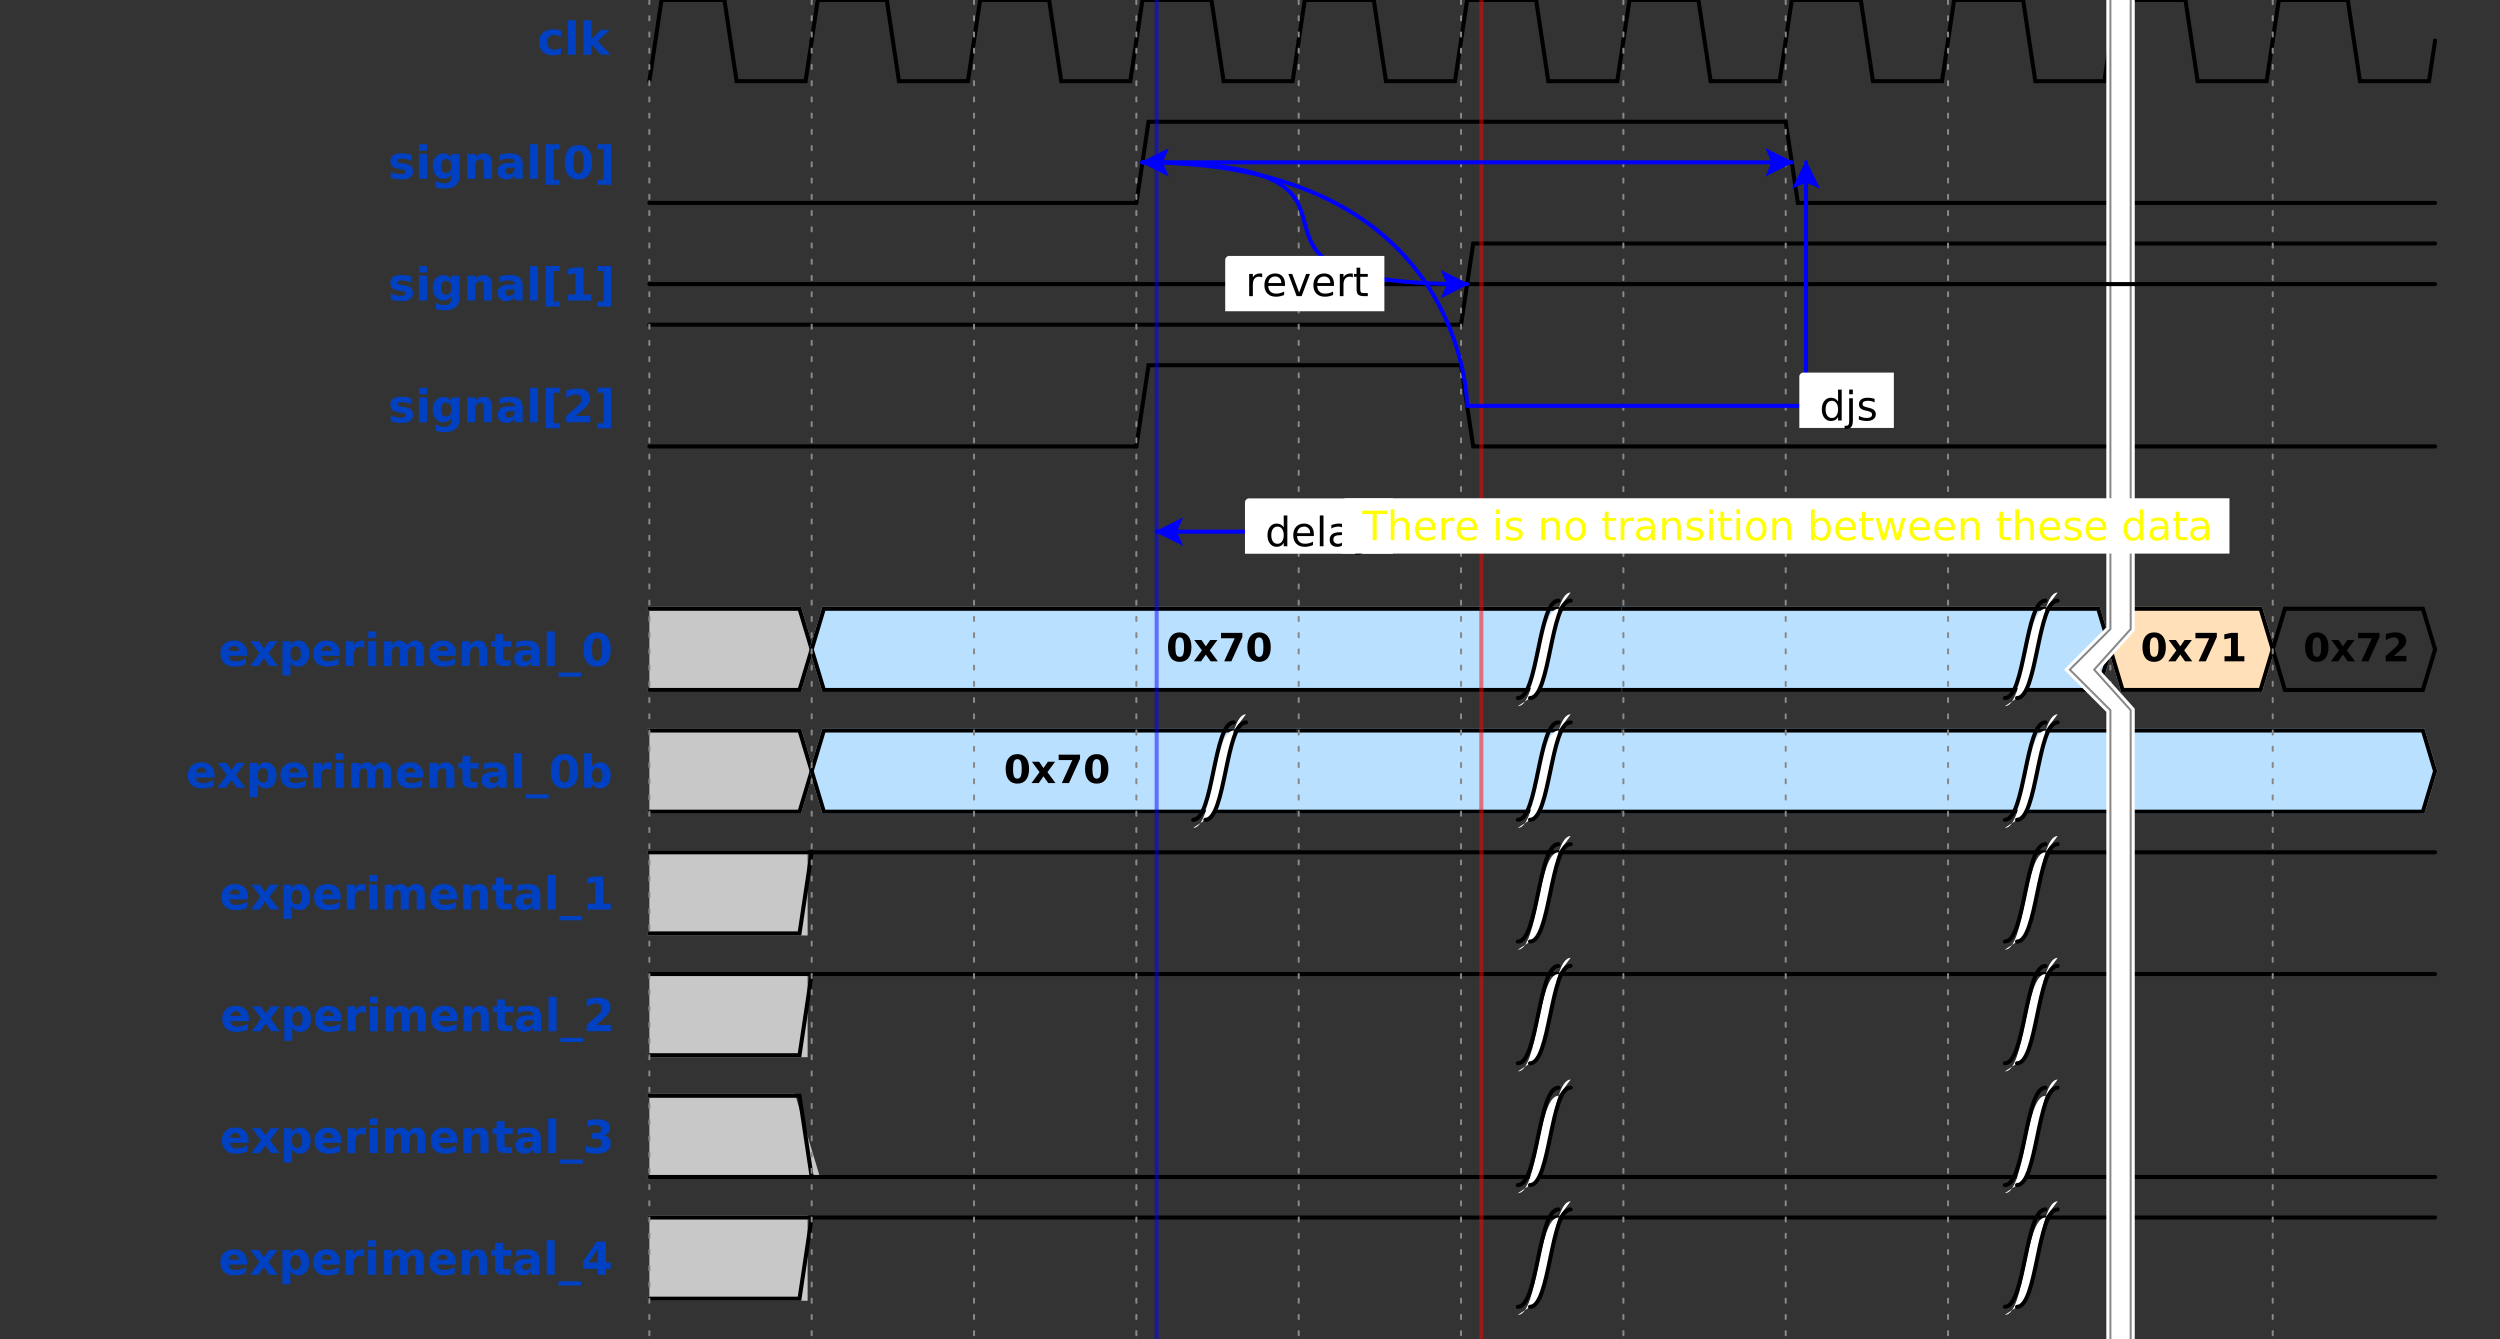 <?xml version="1.0" encoding="UTF-8"?>
<svg xmlns="http://www.w3.org/2000/svg" xmlns:xlink="http://www.w3.org/1999/xlink" width="616pt" height="330pt" viewBox="0 0 616 330" version="1.1">
<rect x="0" y="0" width="616" height="330" fill="#333333" stroke="none"/>
<defs>
<g>
<symbol overflow="visible" id="glyph0-0">
<path style="stroke:none;" d="M 0.562 1.984 L 0.562 -7.906 L 6.156 -7.906 L 6.156 1.984 Z M 1.188 1.359 L 5.531 1.359 L 5.531 -7.266 L 1.188 -7.266 Z M 1.188 1.359 "/>
</symbol>
<symbol overflow="visible" id="glyph0-1">
<path style="stroke:none;" d="M 5.891 -5.938 L 5.891 -4.344 C 5.617 -4.52 5.348 -4.648 5.078 -4.734 C 4.816 -4.828 4.539 -4.875 4.25 -4.875 C 3.707 -4.875 3.281 -4.711 2.969 -4.391 C 2.664 -4.078 2.516 -3.633 2.516 -3.062 C 2.516 -2.488 2.664 -2.039 2.969 -1.719 C 3.281 -1.395 3.707 -1.234 4.25 -1.234 C 4.562 -1.234 4.852 -1.281 5.125 -1.375 C 5.406 -1.469 5.66 -1.602 5.891 -1.781 L 5.891 -0.188 C 5.586 -0.07 5.273 0.008 4.953 0.062 C 4.641 0.125 4.328 0.156 4.016 0.156 C 2.91 0.156 2.047 -0.125 1.422 -0.688 C 0.797 -1.258 0.484 -2.051 0.484 -3.062 C 0.484 -4.07 0.797 -4.859 1.422 -5.422 C 2.047 -5.992 2.91 -6.281 4.016 -6.281 C 4.328 -6.281 4.641 -6.25 4.953 -6.188 C 5.266 -6.133 5.578 -6.051 5.891 -5.938 Z M 5.891 -5.938 "/>
</symbol>
<symbol overflow="visible" id="glyph0-2">
<path style="stroke:none;" d="M 0.938 -8.516 L 2.906 -8.516 L 2.906 0 L 0.938 0 Z M 0.938 -8.516 "/>
</symbol>
<symbol overflow="visible" id="glyph0-3">
<path style="stroke:none;" d="M 0.938 -8.516 L 2.906 -8.516 L 2.906 -3.875 L 5.156 -6.125 L 7.422 -6.125 L 4.438 -3.312 L 7.656 0 L 5.297 0 L 2.906 -2.547 L 2.906 0 L 0.938 0 Z M 0.938 -8.516 "/>
</symbol>
<symbol overflow="visible" id="glyph0-4">
<path style="stroke:none;" d="M 5.734 -5.938 L 5.734 -4.453 C 5.305 -4.617 4.895 -4.742 4.5 -4.828 C 4.113 -4.922 3.75 -4.969 3.406 -4.969 C 3.031 -4.969 2.754 -4.922 2.578 -4.828 C 2.398 -4.734 2.312 -4.594 2.312 -4.406 C 2.312 -4.25 2.379 -4.129 2.516 -4.047 C 2.648 -3.961 2.895 -3.898 3.25 -3.859 L 3.594 -3.812 C 4.594 -3.676 5.266 -3.461 5.609 -3.172 C 5.961 -2.879 6.141 -2.426 6.141 -1.812 C 6.141 -1.156 5.895 -0.66 5.406 -0.328 C 4.926 -0.004 4.211 0.156 3.266 0.156 C 2.859 0.156 2.438 0.125 2 0.062 C 1.57 0 1.129 -0.094 0.672 -0.219 L 0.672 -1.719 C 1.066 -1.52 1.469 -1.375 1.875 -1.281 C 2.281 -1.188 2.695 -1.141 3.125 -1.141 C 3.508 -1.141 3.797 -1.191 3.984 -1.297 C 4.18 -1.398 4.281 -1.555 4.281 -1.766 C 4.281 -1.941 4.211 -2.07 4.078 -2.156 C 3.941 -2.25 3.676 -2.316 3.281 -2.359 L 2.938 -2.406 C 2.062 -2.52 1.445 -2.723 1.094 -3.016 C 0.75 -3.305 0.578 -3.754 0.578 -4.359 C 0.578 -5.004 0.801 -5.484 1.25 -5.797 C 1.695 -6.117 2.379 -6.281 3.297 -6.281 C 3.648 -6.281 4.023 -6.25 4.422 -6.188 C 4.828 -6.133 5.266 -6.051 5.734 -5.938 Z M 5.734 -5.938 "/>
</symbol>
<symbol overflow="visible" id="glyph0-5">
<path style="stroke:none;" d="M 0.938 -6.125 L 2.906 -6.125 L 2.906 0 L 0.938 0 Z M 0.938 -8.516 L 2.906 -8.516 L 2.906 -6.922 L 0.938 -6.922 Z M 0.938 -8.516 "/>
</symbol>
<symbol overflow="visible" id="glyph0-6">
<path style="stroke:none;" d="M 5.109 -1.047 C 4.836 -0.68 4.539 -0.414 4.219 -0.25 C 3.895 -0.082 3.52 0 3.094 0 C 2.344 0 1.723 -0.289 1.234 -0.875 C 0.742 -1.469 0.5 -2.223 0.5 -3.141 C 0.5 -4.047 0.742 -4.789 1.234 -5.375 C 1.723 -5.969 2.344 -6.266 3.094 -6.266 C 3.52 -6.266 3.895 -6.18 4.219 -6.016 C 4.539 -5.848 4.836 -5.582 5.109 -5.219 L 5.109 -6.125 L 7.078 -6.125 L 7.078 -0.625 C 7.078 0.363 6.766 1.117 6.141 1.641 C 5.523 2.16 4.625 2.422 3.438 2.422 C 3.051 2.422 2.68 2.391 2.328 2.328 C 1.973 2.273 1.613 2.188 1.25 2.062 L 1.25 0.531 C 1.594 0.727 1.926 0.875 2.25 0.969 C 2.582 1.07 2.914 1.125 3.25 1.125 C 3.895 1.125 4.363 0.984 4.656 0.703 C 4.957 0.422 5.109 -0.02 5.109 -0.625 Z M 3.812 -4.859 C 3.414 -4.859 3.102 -4.707 2.875 -4.406 C 2.645 -4.102 2.531 -3.68 2.531 -3.141 C 2.531 -2.578 2.641 -2.148 2.859 -1.859 C 3.078 -1.566 3.395 -1.422 3.812 -1.422 C 4.227 -1.422 4.547 -1.566 4.766 -1.859 C 4.992 -2.16 5.109 -2.586 5.109 -3.141 C 5.109 -3.68 4.992 -4.102 4.766 -4.406 C 4.547 -4.707 4.227 -4.859 3.812 -4.859 Z M 3.812 -4.859 "/>
</symbol>
<symbol overflow="visible" id="glyph0-7">
<path style="stroke:none;" d="M 7.094 -3.734 L 7.094 0 L 5.125 0 L 5.125 -2.859 C 5.125 -3.391 5.113 -3.754 5.094 -3.953 C 5.07 -4.148 5.031 -4.297 4.969 -4.391 C 4.895 -4.516 4.789 -4.613 4.656 -4.688 C 4.531 -4.758 4.383 -4.797 4.219 -4.797 C 3.801 -4.797 3.477 -4.633 3.25 -4.312 C 3.02 -4 2.906 -3.566 2.906 -3.016 L 2.906 0 L 0.938 0 L 0.938 -6.125 L 2.906 -6.125 L 2.906 -5.234 C 3.195 -5.586 3.508 -5.848 3.844 -6.016 C 4.176 -6.191 4.539 -6.281 4.938 -6.281 C 5.645 -6.281 6.18 -6.062 6.547 -5.625 C 6.91 -5.188 7.094 -4.555 7.094 -3.734 Z M 7.094 -3.734 "/>
</symbol>
<symbol overflow="visible" id="glyph0-8">
<path style="stroke:none;" d="M 3.688 -2.75 C 3.281 -2.75 2.973 -2.68 2.766 -2.547 C 2.555 -2.41 2.453 -2.207 2.453 -1.938 C 2.453 -1.688 2.535 -1.488 2.703 -1.344 C 2.867 -1.207 3.098 -1.141 3.391 -1.141 C 3.766 -1.141 4.078 -1.27 4.328 -1.531 C 4.578 -1.801 4.703 -2.133 4.703 -2.531 L 4.703 -2.75 Z M 6.672 -3.5 L 6.672 0 L 4.703 0 L 4.703 -0.906 C 4.441 -0.531 4.145 -0.258 3.812 -0.094 C 3.488 0.07 3.094 0.156 2.625 0.156 C 1.988 0.156 1.473 -0.023 1.078 -0.391 C 0.68 -0.766 0.484 -1.25 0.484 -1.844 C 0.484 -2.562 0.727 -3.086 1.219 -3.422 C 1.719 -3.754 2.492 -3.922 3.547 -3.922 L 4.703 -3.922 L 4.703 -4.078 C 4.703 -4.391 4.578 -4.613 4.328 -4.75 C 4.086 -4.895 3.707 -4.969 3.188 -4.969 C 2.77 -4.969 2.379 -4.926 2.016 -4.844 C 1.66 -4.758 1.328 -4.633 1.016 -4.469 L 1.016 -5.969 C 1.43 -6.062 1.852 -6.133 2.281 -6.188 C 2.707 -6.25 3.129 -6.281 3.547 -6.281 C 4.648 -6.281 5.445 -6.062 5.938 -5.625 C 6.426 -5.188 6.672 -4.477 6.672 -3.5 Z M 6.672 -3.5 "/>
</symbol>
<symbol overflow="visible" id="glyph0-9">
<path style="stroke:none;" d="M 0.969 -8.516 L 4.359 -8.516 L 4.359 -7.281 L 2.828 -7.281 L 2.828 0.25 L 4.359 0.25 L 4.359 1.484 L 0.969 1.484 Z M 0.969 -8.516 "/>
</symbol>
<symbol overflow="visible" id="glyph0-10">
<path style="stroke:none;" d="M 5.156 -4.094 C 5.156 -5.113 5.055 -5.832 4.859 -6.25 C 4.672 -6.664 4.352 -6.875 3.906 -6.875 C 3.445 -6.875 3.117 -6.664 2.922 -6.25 C 2.734 -5.832 2.641 -5.113 2.641 -4.094 C 2.641 -3.062 2.734 -2.332 2.922 -1.906 C 3.117 -1.488 3.445 -1.281 3.906 -1.281 C 4.352 -1.281 4.672 -1.488 4.859 -1.906 C 5.055 -2.332 5.156 -3.062 5.156 -4.094 Z M 7.266 -4.078 C 7.266 -2.723 6.973 -1.676 6.391 -0.938 C 5.805 -0.207 4.977 0.156 3.906 0.156 C 2.82 0.156 1.988 -0.207 1.406 -0.938 C 0.82 -1.676 0.531 -2.723 0.531 -4.078 C 0.531 -5.43 0.82 -6.473 1.406 -7.203 C 1.988 -7.941 2.82 -8.312 3.906 -8.312 C 4.977 -8.312 5.805 -7.941 6.391 -7.203 C 6.973 -6.473 7.266 -5.43 7.266 -4.078 Z M 7.266 -4.078 "/>
</symbol>
<symbol overflow="visible" id="glyph0-11">
<path style="stroke:none;" d="M 4.156 1.484 L 0.766 1.484 L 0.766 0.25 L 2.297 0.25 L 2.297 -7.281 L 0.766 -7.281 L 0.766 -8.516 L 4.156 -8.516 Z M 4.156 1.484 "/>
</symbol>
<symbol overflow="visible" id="glyph0-12">
<path style="stroke:none;" d="M 1.312 -1.453 L 3.172 -1.453 L 3.172 -6.734 L 1.266 -6.344 L 1.266 -7.766 L 3.156 -8.172 L 5.156 -8.172 L 5.156 -1.453 L 7.031 -1.453 L 7.031 0 L 1.312 0 Z M 1.312 -1.453 "/>
</symbol>
<symbol overflow="visible" id="glyph0-13">
<path style="stroke:none;" d="M 3.234 -1.547 L 6.828 -1.547 L 6.828 0 L 0.891 0 L 0.891 -1.547 L 3.875 -4.172 C 4.133 -4.422 4.328 -4.66 4.453 -4.891 C 4.586 -5.117 4.656 -5.359 4.656 -5.609 C 4.656 -5.984 4.523 -6.285 4.266 -6.516 C 4.004 -6.754 3.66 -6.875 3.234 -6.875 C 2.91 -6.875 2.551 -6.801 2.156 -6.656 C 1.77 -6.52 1.352 -6.316 0.906 -6.047 L 0.906 -7.828 C 1.383 -7.984 1.852 -8.102 2.312 -8.188 C 2.781 -8.27 3.234 -8.312 3.672 -8.312 C 4.648 -8.312 5.41 -8.098 5.953 -7.672 C 6.492 -7.242 6.766 -6.645 6.766 -5.875 C 6.766 -5.426 6.648 -5.008 6.422 -4.625 C 6.191 -4.238 5.707 -3.723 4.969 -3.078 Z M 3.234 -1.547 "/>
</symbol>
<symbol overflow="visible" id="glyph0-14">
<path style="stroke:none;" d="M 7.062 -3.078 L 7.062 -2.516 L 2.484 -2.516 C 2.523 -2.055 2.688 -1.711 2.969 -1.484 C 3.258 -1.254 3.66 -1.141 4.172 -1.141 C 4.578 -1.141 4.992 -1.203 5.422 -1.328 C 5.859 -1.453 6.305 -1.633 6.766 -1.875 L 6.766 -0.375 C 6.305 -0.195 5.844 -0.066 5.375 0.016 C 4.914 0.109 4.453 0.156 3.984 0.156 C 2.879 0.156 2.02 -0.125 1.406 -0.688 C 0.789 -1.25 0.484 -2.039 0.484 -3.062 C 0.484 -4.062 0.785 -4.848 1.391 -5.422 C 1.992 -5.992 2.82 -6.281 3.875 -6.281 C 4.844 -6.281 5.613 -5.988 6.188 -5.406 C 6.77 -4.82 7.062 -4.047 7.062 -3.078 Z M 5.047 -3.734 C 5.047 -4.098 4.938 -4.395 4.719 -4.625 C 4.5 -4.852 4.219 -4.969 3.875 -4.969 C 3.488 -4.969 3.176 -4.859 2.938 -4.641 C 2.707 -4.43 2.562 -4.129 2.5 -3.734 Z M 5.047 -3.734 "/>
</symbol>
<symbol overflow="visible" id="glyph0-15">
<path style="stroke:none;" d="M 2.484 -3.141 L 0.281 -6.125 L 2.359 -6.125 L 3.609 -4.312 L 4.875 -6.125 L 6.953 -6.125 L 4.734 -3.141 L 7.062 0 L 4.984 0 L 3.609 -1.938 L 2.25 0 L 0.172 0 Z M 2.484 -3.141 "/>
</symbol>
<symbol overflow="visible" id="glyph0-16">
<path style="stroke:none;" d="M 2.906 -0.891 L 2.906 2.328 L 0.938 2.328 L 0.938 -6.125 L 2.906 -6.125 L 2.906 -5.234 C 3.164 -5.586 3.457 -5.848 3.781 -6.016 C 4.113 -6.191 4.492 -6.281 4.922 -6.281 C 5.68 -6.281 6.301 -5.977 6.781 -5.375 C 7.27 -4.77 7.516 -4 7.516 -3.062 C 7.516 -2.113 7.27 -1.336 6.781 -0.734 C 6.301 -0.141 5.68 0.156 4.922 0.156 C 4.492 0.156 4.113 0.07 3.781 -0.094 C 3.457 -0.258 3.164 -0.523 2.906 -0.891 Z M 4.203 -4.859 C 3.785 -4.859 3.461 -4.703 3.234 -4.391 C 3.016 -4.078 2.906 -3.633 2.906 -3.062 C 2.906 -2.477 3.016 -2.031 3.234 -1.719 C 3.461 -1.414 3.785 -1.266 4.203 -1.266 C 4.617 -1.266 4.938 -1.414 5.156 -1.719 C 5.375 -2.031 5.484 -2.477 5.484 -3.062 C 5.484 -3.645 5.375 -4.086 5.156 -4.391 C 4.938 -4.703 4.617 -4.859 4.203 -4.859 Z M 4.203 -4.859 "/>
</symbol>
<symbol overflow="visible" id="glyph0-17">
<path style="stroke:none;" d="M 5.484 -4.453 C 5.316 -4.535 5.145 -4.594 4.969 -4.625 C 4.801 -4.664 4.633 -4.688 4.469 -4.688 C 3.969 -4.688 3.582 -4.523 3.312 -4.203 C 3.039 -3.879 2.906 -3.422 2.906 -2.828 L 2.906 0 L 0.938 0 L 0.938 -6.125 L 2.906 -6.125 L 2.906 -5.125 C 3.156 -5.52 3.441 -5.812 3.766 -6 C 4.086 -6.188 4.477 -6.281 4.938 -6.281 C 5 -6.281 5.066 -6.273 5.141 -6.266 C 5.223 -6.266 5.336 -6.254 5.484 -6.234 Z M 5.484 -4.453 "/>
</symbol>
<symbol overflow="visible" id="glyph0-18">
<path style="stroke:none;" d="M 6.625 -5.109 C 6.863 -5.484 7.156 -5.77 7.5 -5.969 C 7.844 -6.176 8.219 -6.281 8.625 -6.281 C 9.332 -6.281 9.867 -6.062 10.234 -5.625 C 10.598 -5.188 10.781 -4.555 10.781 -3.734 L 10.781 0 L 8.812 0 L 8.812 -3.188 C 8.82 -3.238 8.828 -3.289 8.828 -3.344 C 8.828 -3.395 8.828 -3.469 8.828 -3.562 C 8.828 -4 8.766 -4.312 8.641 -4.5 C 8.516 -4.695 8.305 -4.797 8.016 -4.797 C 7.648 -4.797 7.363 -4.641 7.156 -4.328 C 6.957 -4.023 6.852 -3.586 6.844 -3.016 L 6.844 0 L 4.875 0 L 4.875 -3.188 C 4.875 -3.875 4.816 -4.312 4.703 -4.5 C 4.586 -4.695 4.379 -4.797 4.078 -4.797 C 3.703 -4.797 3.41 -4.641 3.203 -4.328 C 3.004 -4.023 2.906 -3.586 2.906 -3.016 L 2.906 0 L 0.938 0 L 0.938 -6.125 L 2.906 -6.125 L 2.906 -5.234 C 3.145 -5.578 3.422 -5.836 3.734 -6.016 C 4.047 -6.191 4.391 -6.281 4.766 -6.281 C 5.18 -6.281 5.551 -6.176 5.875 -5.969 C 6.207 -5.758 6.457 -5.473 6.625 -5.109 Z M 6.625 -5.109 "/>
</symbol>
<symbol overflow="visible" id="glyph0-19">
<path style="stroke:none;" d="M 3.078 -7.859 L 3.078 -6.125 L 5.094 -6.125 L 5.094 -4.719 L 3.078 -4.719 L 3.078 -2.125 C 3.078 -1.844 3.133 -1.648 3.25 -1.547 C 3.363 -1.453 3.586 -1.406 3.922 -1.406 L 4.922 -1.406 L 4.922 0 L 3.25 0 C 2.477 0 1.93 -0.16 1.609 -0.484 C 1.285 -0.805 1.125 -1.352 1.125 -2.125 L 1.125 -4.719 L 0.141 -4.719 L 0.141 -6.125 L 1.125 -6.125 L 1.125 -7.859 Z M 3.078 -7.859 "/>
</symbol>
<symbol overflow="visible" id="glyph0-20">
<path style="stroke:none;" d="M 5.609 1.609 L 5.609 2.641 L 0 2.641 L 0 1.609 Z M 5.609 1.609 "/>
</symbol>
<symbol overflow="visible" id="glyph0-21">
<path style="stroke:none;" d="M 4.203 -1.266 C 4.617 -1.266 4.938 -1.414 5.156 -1.719 C 5.375 -2.031 5.484 -2.477 5.484 -3.062 C 5.484 -3.645 5.375 -4.086 5.156 -4.391 C 4.938 -4.703 4.617 -4.859 4.203 -4.859 C 3.785 -4.859 3.461 -4.703 3.234 -4.391 C 3.016 -4.078 2.906 -3.633 2.906 -3.062 C 2.906 -2.477 3.016 -2.031 3.234 -1.719 C 3.461 -1.414 3.785 -1.266 4.203 -1.266 Z M 2.906 -5.234 C 3.164 -5.586 3.457 -5.848 3.781 -6.016 C 4.113 -6.191 4.492 -6.281 4.922 -6.281 C 5.68 -6.281 6.301 -5.977 6.781 -5.375 C 7.27 -4.77 7.516 -4 7.516 -3.062 C 7.516 -2.113 7.27 -1.336 6.781 -0.734 C 6.301 -0.141 5.68 0.156 4.922 0.156 C 4.492 0.156 4.113 0.07 3.781 -0.094 C 3.457 -0.258 3.164 -0.523 2.906 -0.891 L 2.906 0 L 0.938 0 L 0.938 -8.516 L 2.906 -8.516 Z M 2.906 -5.234 "/>
</symbol>
<symbol overflow="visible" id="glyph0-22">
<path style="stroke:none;" d="M 5.219 -4.406 C 5.77 -4.258 6.188 -4.008 6.469 -3.656 C 6.758 -3.312 6.906 -2.863 6.906 -2.312 C 6.906 -1.508 6.594 -0.895 5.969 -0.469 C 5.352 -0.051 4.453 0.156 3.266 0.156 C 2.836 0.156 2.414 0.117 2 0.047 C 1.582 -0.016 1.164 -0.113 0.75 -0.25 L 0.75 -1.875 C 1.145 -1.676 1.535 -1.523 1.922 -1.422 C 2.305 -1.328 2.688 -1.281 3.062 -1.281 C 3.625 -1.281 4.051 -1.375 4.344 -1.562 C 4.645 -1.758 4.797 -2.035 4.797 -2.391 C 4.797 -2.766 4.645 -3.047 4.344 -3.234 C 4.039 -3.43 3.594 -3.531 3 -3.531 L 2.156 -3.531 L 2.156 -4.891 L 3.031 -4.891 C 3.562 -4.891 3.957 -4.969 4.219 -5.125 C 4.477 -5.289 4.609 -5.547 4.609 -5.891 C 4.609 -6.203 4.477 -6.441 4.219 -6.609 C 3.969 -6.785 3.613 -6.875 3.156 -6.875 C 2.82 -6.875 2.477 -6.832 2.125 -6.75 C 1.781 -6.676 1.438 -6.566 1.094 -6.422 L 1.094 -7.969 C 1.508 -8.082 1.922 -8.164 2.328 -8.219 C 2.742 -8.281 3.148 -8.312 3.547 -8.312 C 4.598 -8.312 5.391 -8.133 5.922 -7.781 C 6.453 -7.438 6.719 -6.914 6.719 -6.219 C 6.719 -5.738 6.586 -5.348 6.328 -5.047 C 6.078 -4.742 5.707 -4.531 5.219 -4.406 Z M 5.219 -4.406 "/>
</symbol>
<symbol overflow="visible" id="glyph0-23">
<path style="stroke:none;" d="M 4.125 -6.438 L 1.812 -3.016 L 4.125 -3.016 Z M 3.781 -8.172 L 6.109 -8.172 L 6.109 -3.016 L 7.281 -3.016 L 7.281 -1.484 L 6.109 -1.484 L 6.109 0 L 4.125 0 L 4.125 -1.484 L 0.5 -1.484 L 0.5 -3.297 Z M 3.781 -8.172 "/>
</symbol>
<symbol overflow="visible" id="glyph1-0">
<path style="stroke:none;" d="M 0.484 1.703 L 0.484 -6.766 L 5.281 -6.766 L 5.281 1.703 Z M 1.016 1.156 L 4.734 1.156 L 4.734 -6.219 L 1.016 -6.219 Z M 1.016 1.156 "/>
</symbol>
<symbol overflow="visible" id="glyph1-1">
<path style="stroke:none;" d="M 4.406 -3.5 C 4.406 -4.375 4.32 -4.988 4.156 -5.344 C 4 -5.707 3.727 -5.891 3.344 -5.891 C 2.957 -5.891 2.68 -5.707 2.516 -5.344 C 2.348 -4.988 2.266 -4.375 2.266 -3.5 C 2.266 -2.613 2.348 -1.988 2.516 -1.625 C 2.68 -1.27 2.957 -1.094 3.344 -1.094 C 3.727 -1.094 4 -1.27 4.156 -1.625 C 4.32 -1.988 4.406 -2.613 4.406 -3.5 Z M 6.219 -3.484 C 6.219 -2.328 5.969 -1.43 5.469 -0.797 C 4.969 -0.172 4.258 0.141 3.344 0.141 C 2.414 0.141 1.703 -0.172 1.203 -0.797 C 0.703 -1.43 0.453 -2.328 0.453 -3.484 C 0.453 -4.648 0.703 -5.547 1.203 -6.172 C 1.703 -6.805 2.414 -7.125 3.344 -7.125 C 4.258 -7.125 4.969 -6.805 5.469 -6.172 C 5.969 -5.547 6.219 -4.648 6.219 -3.484 Z M 6.219 -3.484 "/>
</symbol>
<symbol overflow="visible" id="glyph1-2">
<path style="stroke:none;" d="M 2.125 -2.688 L 0.234 -5.25 L 2.016 -5.25 L 3.094 -3.688 L 4.172 -5.25 L 5.953 -5.25 L 4.062 -2.688 L 6.047 0 L 4.266 0 L 3.094 -1.656 L 1.922 0 L 0.141 0 Z M 2.125 -2.688 "/>
</symbol>
<symbol overflow="visible" id="glyph1-3">
<path style="stroke:none;" d="M 0.641 -7 L 5.906 -7 L 5.906 -5.984 L 3.188 0 L 1.422 0 L 4.016 -5.672 L 0.641 -5.672 Z M 0.641 -7 "/>
</symbol>
<symbol overflow="visible" id="glyph1-4">
<path style="stroke:none;" d="M 1.125 -1.25 L 2.719 -1.25 L 2.719 -5.766 L 1.078 -5.422 L 1.078 -6.656 L 2.703 -7 L 4.422 -7 L 4.422 -1.25 L 6.016 -1.25 L 6.016 0 L 1.125 0 Z M 1.125 -1.25 "/>
</symbol>
<symbol overflow="visible" id="glyph1-5">
<path style="stroke:none;" d="M 2.766 -1.328 L 5.844 -1.328 L 5.844 0 L 0.766 0 L 0.766 -1.328 L 3.312 -3.578 C 3.539 -3.785 3.707 -3.988 3.812 -4.188 C 3.926 -4.383 3.984 -4.586 3.984 -4.797 C 3.984 -5.117 3.875 -5.379 3.656 -5.578 C 3.438 -5.785 3.141 -5.891 2.766 -5.891 C 2.492 -5.891 2.188 -5.828 1.844 -5.703 C 1.508 -5.586 1.156 -5.41 0.781 -5.172 L 0.781 -6.703 C 1.188 -6.836 1.586 -6.941 1.984 -7.016 C 2.379 -7.086 2.766 -7.125 3.141 -7.125 C 3.984 -7.125 4.633 -6.938 5.094 -6.562 C 5.562 -6.195 5.797 -5.688 5.797 -5.031 C 5.797 -4.645 5.695 -4.285 5.5 -3.953 C 5.301 -3.629 4.891 -3.191 4.266 -2.641 Z M 2.766 -1.328 "/>
</symbol>
<symbol overflow="visible" id="glyph2-0">
<path style="stroke:none;" d="M 0.5 1.766 L 0.5 -7.047 L 5.5 -7.047 L 5.5 1.766 Z M 1.062 1.219 L 4.938 1.219 L 4.938 -6.484 L 1.062 -6.484 Z M 1.062 1.219 "/>
</symbol>
<symbol overflow="visible" id="glyph2-1">
<path style="stroke:none;" d="M 4.547 -4.641 L 4.547 -7.594 L 5.438 -7.594 L 5.438 0 L 4.547 0 L 4.547 -0.828 C 4.359 -0.492 4.117 -0.25 3.828 -0.094 C 3.535 0.062 3.188 0.141 2.781 0.141 C 2.125 0.141 1.586 -0.117 1.172 -0.641 C 0.754 -1.172 0.547 -1.867 0.547 -2.734 C 0.547 -3.586 0.754 -4.273 1.172 -4.797 C 1.586 -5.328 2.125 -5.594 2.781 -5.594 C 3.188 -5.594 3.535 -5.516 3.828 -5.359 C 4.117 -5.203 4.359 -4.961 4.547 -4.641 Z M 1.484 -2.734 C 1.484 -2.066 1.617 -1.547 1.891 -1.172 C 2.16 -0.797 2.535 -0.609 3.016 -0.609 C 3.484 -0.609 3.852 -0.797 4.125 -1.172 C 4.406 -1.547 4.547 -2.066 4.547 -2.734 C 4.547 -3.391 4.406 -3.906 4.125 -4.281 C 3.852 -4.656 3.484 -4.844 3.016 -4.844 C 2.535 -4.844 2.16 -4.656 1.891 -4.281 C 1.617 -3.906 1.484 -3.391 1.484 -2.734 Z M 1.484 -2.734 "/>
</symbol>
<symbol overflow="visible" id="glyph2-2">
<path style="stroke:none;" d="M 0.938 -5.469 L 1.844 -5.469 L 1.844 0.094 C 1.844 0.789 1.707 1.297 1.438 1.609 C 1.176 1.922 0.75 2.078 0.156 2.078 L -0.188 2.078 L -0.188 1.312 L 0.062 1.312 C 0.406 1.312 0.633 1.234 0.75 1.078 C 0.875 0.922 0.938 0.594 0.938 0.094 Z M 0.938 -7.594 L 1.844 -7.594 L 1.844 -6.453 L 0.938 -6.453 Z M 0.938 -7.594 "/>
</symbol>
<symbol overflow="visible" id="glyph2-3">
<path style="stroke:none;" d="M 4.422 -5.312 L 4.422 -4.453 C 4.172 -4.586 3.91 -4.688 3.641 -4.75 C 3.367 -4.812 3.082 -4.844 2.781 -4.844 C 2.344 -4.844 2.008 -4.773 1.781 -4.641 C 1.562 -4.504 1.453 -4.301 1.453 -4.031 C 1.453 -3.82 1.531 -3.656 1.688 -3.531 C 1.844 -3.414 2.164 -3.305 2.656 -3.203 L 2.953 -3.125 C 3.598 -2.988 4.051 -2.797 4.312 -2.547 C 4.582 -2.297 4.719 -1.953 4.719 -1.516 C 4.719 -1.004 4.516 -0.598 4.109 -0.297 C 3.711 -0.004 3.164 0.141 2.469 0.141 C 2.164 0.141 1.852 0.109 1.531 0.047 C 1.219 -0.004 0.891 -0.086 0.547 -0.203 L 0.547 -1.125 C 0.879 -0.957 1.203 -0.828 1.516 -0.734 C 1.836 -0.648 2.16 -0.609 2.484 -0.609 C 2.898 -0.609 3.223 -0.68 3.453 -0.828 C 3.68 -0.973 3.797 -1.176 3.797 -1.438 C 3.797 -1.688 3.711 -1.875 3.547 -2 C 3.391 -2.133 3.031 -2.258 2.469 -2.375 L 2.156 -2.453 C 1.602 -2.566 1.203 -2.742 0.953 -2.984 C 0.703 -3.234 0.578 -3.566 0.578 -3.984 C 0.578 -4.504 0.758 -4.898 1.125 -5.172 C 1.488 -5.453 2.008 -5.594 2.688 -5.594 C 3.008 -5.594 3.316 -5.566 3.609 -5.516 C 3.91 -5.473 4.18 -5.406 4.422 -5.312 Z M 4.422 -5.312 "/>
</symbol>
<symbol overflow="visible" id="glyph2-4">
<path style="stroke:none;" d="M 5.625 -2.953 L 5.625 -2.516 L 1.484 -2.516 C 1.523 -1.898 1.711 -1.43 2.047 -1.109 C 2.379 -0.785 2.844 -0.625 3.438 -0.625 C 3.781 -0.625 4.113 -0.664 4.438 -0.75 C 4.77 -0.832 5.094 -0.957 5.406 -1.125 L 5.406 -0.281 C 5.082 -0.145 4.75 -0.039 4.406 0.031 C 4.07 0.102 3.734 0.141 3.391 0.141 C 2.516 0.141 1.82 -0.109 1.312 -0.609 C 0.801 -1.117 0.547 -1.812 0.547 -2.688 C 0.547 -3.582 0.785 -4.289 1.266 -4.812 C 1.754 -5.332 2.41 -5.594 3.234 -5.594 C 3.973 -5.594 4.555 -5.359 4.984 -4.891 C 5.41 -4.422 5.625 -3.773 5.625 -2.953 Z M 4.719 -3.219 C 4.719 -3.707 4.582 -4.098 4.312 -4.391 C 4.039 -4.691 3.688 -4.844 3.25 -4.844 C 2.738 -4.844 2.332 -4.695 2.031 -4.406 C 1.738 -4.125 1.566 -3.727 1.516 -3.219 Z M 4.719 -3.219 "/>
</symbol>
<symbol overflow="visible" id="glyph2-5">
<path style="stroke:none;" d="M 0.938 -7.594 L 1.844 -7.594 L 1.844 0 L 0.938 0 Z M 0.938 -7.594 "/>
</symbol>
<symbol overflow="visible" id="glyph2-6">
<path style="stroke:none;" d="M 3.422 -2.75 C 2.703 -2.75 2.203 -2.664 1.922 -2.5 C 1.641 -2.332 1.5 -2.051 1.5 -1.656 C 1.5 -1.332 1.602 -1.078 1.812 -0.891 C 2.02 -0.703 2.305 -0.609 2.672 -0.609 C 3.172 -0.609 3.57 -0.785 3.875 -1.141 C 4.176 -1.492 4.328 -1.961 4.328 -2.547 L 4.328 -2.75 Z M 5.219 -3.125 L 5.219 0 L 4.328 0 L 4.328 -0.828 C 4.117 -0.492 3.859 -0.25 3.547 -0.094 C 3.242 0.062 2.875 0.141 2.438 0.141 C 1.875 0.141 1.426 -0.016 1.094 -0.328 C 0.758 -0.641 0.594 -1.062 0.594 -1.594 C 0.594 -2.207 0.801 -2.672 1.219 -2.984 C 1.633 -3.297 2.25 -3.453 3.062 -3.453 L 4.328 -3.453 L 4.328 -3.547 C 4.328 -3.953 4.188 -4.27 3.906 -4.5 C 3.633 -4.727 3.254 -4.844 2.766 -4.844 C 2.453 -4.844 2.145 -4.801 1.844 -4.719 C 1.551 -4.645 1.27 -4.535 1 -4.391 L 1 -5.219 C 1.332 -5.344 1.648 -5.438 1.953 -5.5 C 2.266 -5.562 2.566 -5.594 2.859 -5.594 C 3.648 -5.594 4.238 -5.391 4.625 -4.984 C 5.02 -4.578 5.219 -3.957 5.219 -3.125 Z M 5.219 -3.125 "/>
</symbol>
<symbol overflow="visible" id="glyph2-7">
<path style="stroke:none;" d="M 3.219 0.516 C 2.969 1.16 2.719 1.582 2.469 1.781 C 2.227 1.977 1.91 2.078 1.516 2.078 L 0.797 2.078 L 0.797 1.328 L 1.312 1.328 C 1.562 1.328 1.754 1.27 1.891 1.156 C 2.023 1.039 2.176 0.766 2.344 0.328 L 2.516 -0.094 L 0.297 -5.469 L 1.25 -5.469 L 2.953 -1.188 L 4.672 -5.469 L 5.625 -5.469 Z M 3.219 0.516 "/>
</symbol>
<symbol overflow="visible" id="glyph2-8">
<path style="stroke:none;" d="M -0.031 -7.297 L 6.141 -7.297 L 6.141 -6.453 L 3.547 -6.453 L 3.547 0 L 2.562 0 L 2.562 -6.453 L -0.031 -6.453 Z M -0.031 -7.297 "/>
</symbol>
<symbol overflow="visible" id="glyph2-9">
<path style="stroke:none;" d="M 5.484 -3.297 L 5.484 0 L 4.594 0 L 4.594 -3.266 C 4.594 -3.785 4.488 -4.172 4.281 -4.422 C 4.082 -4.68 3.781 -4.812 3.375 -4.812 C 2.895 -4.812 2.516 -4.656 2.234 -4.344 C 1.953 -4.039 1.812 -3.625 1.812 -3.094 L 1.812 0 L 0.906 0 L 0.906 -7.594 L 1.812 -7.594 L 1.812 -4.625 C 2.031 -4.945 2.285 -5.188 2.578 -5.344 C 2.867 -5.508 3.203 -5.594 3.578 -5.594 C 4.203 -5.594 4.676 -5.398 5 -5.016 C 5.32 -4.629 5.484 -4.055 5.484 -3.297 Z M 5.484 -3.297 "/>
</symbol>
<symbol overflow="visible" id="glyph2-10">
<path style="stroke:none;" d="M 4.109 -4.625 C 4.004 -4.688 3.895 -4.727 3.781 -4.75 C 3.664 -4.781 3.535 -4.797 3.391 -4.797 C 2.879 -4.797 2.488 -4.629 2.219 -4.297 C 1.945 -3.973 1.812 -3.5 1.812 -2.875 L 1.812 0 L 0.906 0 L 0.906 -5.469 L 1.812 -5.469 L 1.812 -4.625 C 2 -4.957 2.242 -5.203 2.547 -5.359 C 2.848 -5.516 3.219 -5.594 3.656 -5.594 C 3.719 -5.594 3.785 -5.586 3.859 -5.578 C 3.93 -5.578 4.016 -5.566 4.109 -5.547 Z M 4.109 -4.625 "/>
</symbol>
<symbol overflow="visible" id="glyph2-11">
<path style="stroke:none;" d=""/>
</symbol>
<symbol overflow="visible" id="glyph2-12">
<path style="stroke:none;" d="M 0.938 -5.469 L 1.844 -5.469 L 1.844 0 L 0.938 0 Z M 0.938 -7.594 L 1.844 -7.594 L 1.844 -6.453 L 0.938 -6.453 Z M 0.938 -7.594 "/>
</symbol>
<symbol overflow="visible" id="glyph2-13">
<path style="stroke:none;" d="M 5.484 -3.297 L 5.484 0 L 4.594 0 L 4.594 -3.266 C 4.594 -3.785 4.488 -4.172 4.281 -4.422 C 4.082 -4.68 3.781 -4.812 3.375 -4.812 C 2.895 -4.812 2.516 -4.656 2.234 -4.344 C 1.953 -4.039 1.812 -3.625 1.812 -3.094 L 1.812 0 L 0.906 0 L 0.906 -5.469 L 1.812 -5.469 L 1.812 -4.625 C 2.031 -4.945 2.285 -5.188 2.578 -5.344 C 2.867 -5.508 3.203 -5.594 3.578 -5.594 C 4.203 -5.594 4.676 -5.398 5 -5.016 C 5.32 -4.629 5.484 -4.055 5.484 -3.297 Z M 5.484 -3.297 "/>
</symbol>
<symbol overflow="visible" id="glyph2-14">
<path style="stroke:none;" d="M 3.062 -4.844 C 2.582 -4.844 2.203 -4.656 1.922 -4.281 C 1.641 -3.906 1.5 -3.391 1.5 -2.734 C 1.5 -2.078 1.633 -1.562 1.906 -1.188 C 2.188 -0.812 2.57 -0.625 3.062 -0.625 C 3.539 -0.625 3.922 -0.812 4.203 -1.188 C 4.484 -1.562 4.625 -2.078 4.625 -2.734 C 4.625 -3.379 4.484 -3.891 4.203 -4.266 C 3.922 -4.648 3.539 -4.844 3.062 -4.844 Z M 3.062 -5.594 C 3.844 -5.594 4.457 -5.336 4.906 -4.828 C 5.352 -4.328 5.578 -3.629 5.578 -2.734 C 5.578 -1.836 5.352 -1.133 4.906 -0.625 C 4.457 -0.113 3.844 0.141 3.062 0.141 C 2.281 0.141 1.664 -0.113 1.219 -0.625 C 0.77 -1.133 0.547 -1.836 0.547 -2.734 C 0.547 -3.629 0.77 -4.328 1.219 -4.828 C 1.664 -5.336 2.281 -5.594 3.062 -5.594 Z M 3.062 -5.594 "/>
</symbol>
<symbol overflow="visible" id="glyph2-15">
<path style="stroke:none;" d="M 1.828 -7.016 L 1.828 -5.469 L 3.688 -5.469 L 3.688 -4.766 L 1.828 -4.766 L 1.828 -1.797 C 1.828 -1.359 1.891 -1.07 2.016 -0.938 C 2.141 -0.812 2.391 -0.75 2.766 -0.75 L 3.688 -0.75 L 3.688 0 L 2.766 0 C 2.066 0 1.582 -0.129 1.312 -0.391 C 1.051 -0.648 0.922 -1.117 0.922 -1.797 L 0.922 -4.766 L 0.266 -4.766 L 0.266 -5.469 L 0.922 -5.469 L 0.922 -7.016 Z M 1.828 -7.016 "/>
</symbol>
<symbol overflow="visible" id="glyph2-16">
<path style="stroke:none;" d="M 4.875 -2.734 C 4.875 -3.391 4.734 -3.906 4.453 -4.281 C 4.18 -4.656 3.812 -4.844 3.344 -4.844 C 2.863 -4.844 2.488 -4.656 2.219 -4.281 C 1.945 -3.906 1.812 -3.391 1.812 -2.734 C 1.812 -2.066 1.945 -1.547 2.219 -1.172 C 2.488 -0.797 2.863 -0.609 3.344 -0.609 C 3.812 -0.609 4.18 -0.797 4.453 -1.172 C 4.734 -1.547 4.875 -2.066 4.875 -2.734 Z M 1.812 -4.641 C 2 -4.961 2.234 -5.203 2.516 -5.359 C 2.805 -5.516 3.156 -5.594 3.562 -5.594 C 4.227 -5.594 4.766 -5.328 5.172 -4.797 C 5.586 -4.273 5.797 -3.586 5.797 -2.734 C 5.797 -1.867 5.586 -1.172 5.172 -0.641 C 4.766 -0.117 4.227 0.141 3.562 0.141 C 3.156 0.141 2.805 0.062 2.516 -0.094 C 2.234 -0.25 2 -0.492 1.812 -0.828 L 1.812 0 L 0.906 0 L 0.906 -7.594 L 1.812 -7.594 Z M 1.812 -4.641 "/>
</symbol>
<symbol overflow="visible" id="glyph2-17">
<path style="stroke:none;" d="M 0.422 -5.469 L 1.312 -5.469 L 2.438 -1.203 L 3.562 -5.469 L 4.625 -5.469 L 5.75 -1.203 L 6.859 -5.469 L 7.766 -5.469 L 6.328 0 L 5.266 0 L 4.094 -4.484 L 2.906 0 L 1.844 0 Z M 0.422 -5.469 "/>
</symbol>
<symbol overflow="visible" id="glyph2-18">
<path style="stroke:none;" d="M 0.297 -5.469 L 1.25 -5.469 L 2.953 -0.875 L 4.672 -5.469 L 5.625 -5.469 L 3.562 0 L 2.344 0 Z M 0.297 -5.469 "/>
</symbol>
</g>
<clipPath id="clip2">
  <rect x="0" y="0" width="616" height="330"/>
</clipPath>
<g id="surface6" clip-path="url(#clip2)">
<g style="fill:rgb(0%,25.49%,76.863%);fill-opacity:1;">
  <use xlink:href="#glyph0-1" x="132.34" y="13.488"/>
  <use xlink:href="#glyph0-2" x="138.979" y="13.488"/>
  <use xlink:href="#glyph0-3" x="142.818" y="13.488"/>
</g>
<path style="fill:none;stroke-width:1;stroke-linecap:round;stroke-linejoin:miter;stroke:rgb(0%,0%,0%);stroke-opacity:1;stroke-miterlimit:10;" d="M 0 20 L 3 0 L 18.5 0 L 21.5 20 L 38.5 20 L 40 10 " transform="matrix(1,0,0,1,160,0)"/>
<path style="fill:none;stroke-width:1;stroke-linecap:round;stroke-linejoin:miter;stroke:rgb(0%,0%,0%);stroke-opacity:1;stroke-miterlimit:10;" d="M 0 10 L 1.5 0 L 18.5 0 L 21.5 20 L 38.5 20 L 40 10 " transform="matrix(1,0,0,1,200,0)"/>
<path style="fill:none;stroke-width:1;stroke-linecap:round;stroke-linejoin:miter;stroke:rgb(0%,0%,0%);stroke-opacity:1;stroke-miterlimit:10;" d="M 0 10 L 1.5 0 L 18.5 0 L 21.5 20 L 38.5 20 L 40 10 " transform="matrix(1,0,0,1,240,0)"/>
<path style="fill:none;stroke-width:1;stroke-linecap:round;stroke-linejoin:miter;stroke:rgb(0%,0%,0%);stroke-opacity:1;stroke-miterlimit:10;" d="M 0 10 L 1.5 0 L 18.5 0 L 21.5 20 L 38.5 20 L 40 10 " transform="matrix(1,0,0,1,280,0)"/>
<path style="fill:none;stroke-width:1;stroke-linecap:round;stroke-linejoin:miter;stroke:rgb(0%,0%,0%);stroke-opacity:1;stroke-miterlimit:10;" d="M 0 10 L 1.5 0 L 18.5 0 L 21.5 20 L 38.5 20 L 40 10 " transform="matrix(1,0,0,1,320,0)"/>
<path style="fill:none;stroke-width:1;stroke-linecap:round;stroke-linejoin:miter;stroke:rgb(0%,0%,0%);stroke-opacity:1;stroke-miterlimit:10;" d="M 0 10 L 1.5 0 L 18.5 0 L 21.5 20 L 38.5 20 L 40 10 " transform="matrix(1,0,0,1,360,0)"/>
<path style="fill:none;stroke-width:1;stroke-linecap:round;stroke-linejoin:miter;stroke:rgb(0%,0%,0%);stroke-opacity:1;stroke-miterlimit:10;" d="M 0 10 L 1.5 0 L 18.5 0 L 21.5 20 L 38.5 20 L 40 10 " transform="matrix(1,0,0,1,400,0)"/>
<path style="fill:none;stroke-width:1;stroke-linecap:round;stroke-linejoin:miter;stroke:rgb(0%,0%,0%);stroke-opacity:1;stroke-miterlimit:10;" d="M 0 10 L 1.5 0 L 18.5 0 L 21.5 20 L 38.5 20 L 40 10 " transform="matrix(1,0,0,1,440,0)"/>
<path style="fill:none;stroke-width:1;stroke-linecap:round;stroke-linejoin:miter;stroke:rgb(0%,0%,0%);stroke-opacity:1;stroke-miterlimit:10;" d="M 0 10 L 1.5 0 L 18.5 0 L 21.5 20 L 38.5 20 L 40 10 " transform="matrix(1,0,0,1,480,0)"/>
<path style="fill:none;stroke-width:1;stroke-linecap:round;stroke-linejoin:miter;stroke:rgb(0%,0%,0%);stroke-opacity:1;stroke-miterlimit:10;" d="M 0 10 L 1.5 0 L 18.5 0 L 21.5 20 L 38.5 20 L 40 10 " transform="matrix(1,0,0,1,520,0)"/>
<path style="fill:none;stroke-width:1;stroke-linecap:round;stroke-linejoin:miter;stroke:rgb(0%,0%,0%);stroke-opacity:1;stroke-miterlimit:10;" d="M 0 10 L 1.5 0 L 18.5 0 L 21.5 20 L 38.5 20 L 40 10 " transform="matrix(1,0,0,1,560,0)"/>
</g>
<clipPath id="clip3">
  <rect x="0" y="0" width="616" height="330"/>
</clipPath>
<g id="surface9" clip-path="url(#clip3)">
<g style="fill:rgb(0%,25.49%,76.863%);fill-opacity:1;">
  <use xlink:href="#glyph0-4" x="95.617" y="44.051"/>
  <use xlink:href="#glyph0-5" x="102.284" y="44.051"/>
  <use xlink:href="#glyph0-6" x="106.123" y="44.051"/>
  <use xlink:href="#glyph0-7" x="114.14" y="44.051"/>
  <use xlink:href="#glyph0-8" x="122.113" y="44.051"/>
  <use xlink:href="#glyph0-2" x="129.671" y="44.051"/>
  <use xlink:href="#glyph0-9" x="133.51" y="44.051"/>
  <use xlink:href="#glyph0-10" x="138.629" y="44.051"/>
  <use xlink:href="#glyph0-11" x="146.422" y="44.051"/>
</g>
<path style="fill:none;stroke-width:1;stroke-linecap:round;stroke-linejoin:miter;stroke:rgb(0%,0%,0%);stroke-opacity:1;stroke-miterlimit:10;" d="M 0 20 L 120 20 " transform="matrix(1,0,0,1,160,30)"/>
<path style="fill:none;stroke-width:1;stroke-linecap:round;stroke-linejoin:miter;stroke:rgb(0%,0%,0%);stroke-opacity:1;stroke-miterlimit:10;" d="M 0 20 L 3 0 L 160 0 " transform="matrix(1,0,0,1,280,30)"/>
<path style="fill:none;stroke-width:1;stroke-linecap:round;stroke-linejoin:miter;stroke:rgb(0%,0%,0%);stroke-opacity:1;stroke-miterlimit:10;" d="M 0 0 L 3 20 L 160 20 " transform="matrix(1,0,0,1,440,30)"/>
</g>
<clipPath id="clip4">
  <rect x="0" y="0" width="616" height="330"/>
</clipPath>
<g id="surface12" clip-path="url(#clip4)">
<g style="fill:rgb(0%,25.49%,76.863%);fill-opacity:1;">
  <use xlink:href="#glyph0-4" x="95.617" y="74.051"/>
  <use xlink:href="#glyph0-5" x="102.284" y="74.051"/>
  <use xlink:href="#glyph0-6" x="106.123" y="74.051"/>
  <use xlink:href="#glyph0-7" x="114.14" y="74.051"/>
  <use xlink:href="#glyph0-8" x="122.113" y="74.051"/>
  <use xlink:href="#glyph0-2" x="129.671" y="74.051"/>
  <use xlink:href="#glyph0-9" x="133.51" y="74.051"/>
  <use xlink:href="#glyph0-12" x="138.629" y="74.051"/>
  <use xlink:href="#glyph0-11" x="146.422" y="74.051"/>
</g>
<path style="fill:none;stroke-width:1;stroke-linecap:round;stroke-linejoin:miter;stroke:rgb(0%,0%,0%);stroke-opacity:1;stroke-miterlimit:10;" d="M 0 20 L 200 20 " transform="matrix(1,0,0,1,160,60)"/>
<path style="fill:none;stroke-width:1;stroke-linecap:round;stroke-linejoin:miter;stroke:rgb(0%,0%,0%);stroke-opacity:1;stroke-miterlimit:10;" d="M 0 20 L 3 0 L 240 0 " transform="matrix(1,0,0,1,360,60)"/>
</g>
<clipPath id="clip5">
  <rect x="0" y="0" width="616" height="330"/>
</clipPath>
<g id="surface15" clip-path="url(#clip5)">
<g style="fill:rgb(0%,25.49%,76.863%);fill-opacity:1;">
  <use xlink:href="#glyph0-4" x="95.617" y="104.051"/>
  <use xlink:href="#glyph0-5" x="102.284" y="104.051"/>
  <use xlink:href="#glyph0-6" x="106.123" y="104.051"/>
  <use xlink:href="#glyph0-7" x="114.14" y="104.051"/>
  <use xlink:href="#glyph0-8" x="122.113" y="104.051"/>
  <use xlink:href="#glyph0-2" x="129.671" y="104.051"/>
  <use xlink:href="#glyph0-9" x="133.51" y="104.051"/>
  <use xlink:href="#glyph0-13" x="138.629" y="104.051"/>
  <use xlink:href="#glyph0-11" x="146.422" y="104.051"/>
</g>
<path style="fill:none;stroke-width:1;stroke-linecap:round;stroke-linejoin:miter;stroke:rgb(0%,0%,0%);stroke-opacity:1;stroke-miterlimit:10;" d="M 0 20 L 120 20 " transform="matrix(1,0,0,1,160,90)"/>
<path style="fill:none;stroke-width:1;stroke-linecap:round;stroke-linejoin:miter;stroke:rgb(0%,0%,0%);stroke-opacity:1;stroke-miterlimit:10;" d="M 0 20 L 3 0 L 80 0 " transform="matrix(1,0,0,1,280,90)"/>
<path style="fill:none;stroke-width:1;stroke-linecap:round;stroke-linejoin:miter;stroke:rgb(0%,0%,0%);stroke-opacity:1;stroke-miterlimit:10;" d="M 0 0 L 3 20 L 240 20 " transform="matrix(1,0,0,1,360,90)"/>
</g>
<clipPath id="clip6">
  <rect x="0" y="0" width="616" height="330"/>
</clipPath>
<g id="surface19" clip-path="url(#clip6)">
<g style="fill:rgb(0%,25.49%,76.863%);fill-opacity:1;">
  <use xlink:href="#glyph0-14" x="53.836" y="164.109"/>
  <use xlink:href="#glyph0-15" x="61.432" y="164.109"/>
  <use xlink:href="#glyph0-16" x="68.656" y="164.109"/>
  <use xlink:href="#glyph0-14" x="76.673" y="164.109"/>
  <use xlink:href="#glyph0-17" x="84.27" y="164.109"/>
  <use xlink:href="#glyph0-5" x="89.793" y="164.109"/>
  <use xlink:href="#glyph0-18" x="93.632" y="164.109"/>
  <use xlink:href="#glyph0-14" x="105.302" y="164.109"/>
  <use xlink:href="#glyph0-7" x="112.898" y="164.109"/>
  <use xlink:href="#glyph0-19" x="120.872" y="164.109"/>
  <use xlink:href="#glyph0-8" x="126.226" y="164.109"/>
  <use xlink:href="#glyph0-2" x="133.784" y="164.109"/>
  <use xlink:href="#glyph0-20" x="137.623" y="164.109"/>
  <use xlink:href="#glyph0-10" x="143.223" y="164.109"/>
</g>
<path style="fill-rule:nonzero;fill:rgb(78.431%,78.431%,78.431%);fill-opacity:1;stroke-width:1;stroke-linecap:round;stroke-linejoin:miter;stroke:rgb(78.431%,78.431%,78.431%);stroke-opacity:1;stroke-miterlimit:10;" d="M 0 0 L 37 0 L 40 10 L 37 20 L 0 20 " transform="matrix(1,0,0,1,160,150)"/>
<path style="fill:none;stroke-width:1;stroke-linecap:round;stroke-linejoin:miter;stroke:rgb(0%,0%,0%);stroke-opacity:1;stroke-miterlimit:10;" d="M 0 0 L 37 0 L 40 10 " transform="matrix(1,0,0,1,160,150)"/>
<path style="fill:none;stroke-width:1;stroke-linecap:round;stroke-linejoin:miter;stroke:rgb(0%,0%,0%);stroke-opacity:1;stroke-miterlimit:10;" d="M 0 20 L 37 20 L 40 10 " transform="matrix(1,0,0,1,160,150)"/>
<path style="fill-rule:nonzero;fill:rgb(72.549%,87.843%,100%);fill-opacity:1;stroke-width:1;stroke-linecap:round;stroke-linejoin:miter;stroke:rgb(72.549%,87.843%,100%);stroke-opacity:1;stroke-miterlimit:10;" d="M 0 10 L 3 0 L 200 0 L 200 20 L 3 20 L 0 10 " transform="matrix(1,0,0,1,200,150)"/>
<path style="fill:none;stroke-width:1;stroke-linecap:round;stroke-linejoin:miter;stroke:rgb(0%,0%,0%);stroke-opacity:1;stroke-miterlimit:10;" d="M 0 10 L 3 0 L 200 0 " transform="matrix(1,0,0,1,200,150)"/>
<path style="fill:none;stroke-width:1;stroke-linecap:round;stroke-linejoin:miter;stroke:rgb(0%,0%,0%);stroke-opacity:1;stroke-miterlimit:10;" d="M 0 10 L 3 20 L 200 20 " transform="matrix(1,0,0,1,200,150)"/>
<g style="fill:rgb(0%,0%,0%);fill-opacity:1;">
  <use xlink:href="#glyph1-1" x="287.344" y="162.945"/>
  <use xlink:href="#glyph1-2" x="294.023" y="162.945"/>
  <use xlink:href="#glyph1-3" x="300.216" y="162.945"/>
  <use xlink:href="#glyph1-1" x="306.895" y="162.945"/>
</g>
<path style=" stroke:none;fill-rule:nonzero;fill:rgb(100%,100%,100%);fill-opacity:1;" d="M 377 172 C 382 172 382 146 387 146 L 384 150 C 379 150 379 174 374 174 Z M 377 172 "/>
<path style="fill:none;stroke-width:1;stroke-linecap:round;stroke-linejoin:miter;stroke:rgb(0%,0%,0%);stroke-opacity:1;stroke-miterlimit:10;" d="M 0 22 C 5 22 5 -2 10 -2 " transform="matrix(1,0,0,1,377,150)"/>
<path style="fill:none;stroke-width:1;stroke-linecap:round;stroke-linejoin:miter;stroke:rgb(0%,0%,0%);stroke-opacity:1;stroke-miterlimit:10;" d="M -3 22 C 2 22 2 -2 7 -2 " transform="matrix(1,0,0,1,377,150)"/>
<path style="fill-rule:nonzero;fill:rgb(72.549%,87.843%,100%);fill-opacity:1;stroke-width:1;stroke-linecap:round;stroke-linejoin:miter;stroke:rgb(72.549%,87.843%,100%);stroke-opacity:1;stroke-miterlimit:10;" d="M 0 0 L 117 0 L 120 10 L 117 20 L 0 20 " transform="matrix(1,0,0,1,400,150)"/>
<path style="fill:none;stroke-width:1;stroke-linecap:round;stroke-linejoin:miter;stroke:rgb(0%,0%,0%);stroke-opacity:1;stroke-miterlimit:10;" d="M 0 0 L 117 0 L 120 10 " transform="matrix(1,0,0,1,400,150)"/>
<path style="fill:none;stroke-width:1;stroke-linecap:round;stroke-linejoin:miter;stroke:rgb(0%,0%,0%);stroke-opacity:1;stroke-miterlimit:10;" d="M 0 20 L 117 20 L 120 10 " transform="matrix(1,0,0,1,400,150)"/>
<path style=" stroke:none;fill-rule:nonzero;fill:rgb(100%,100%,100%);fill-opacity:1;" d="M 497 172 C 502 172 502 146 507 146 L 504 150 C 499 150 499 174 494 174 Z M 497 172 "/>
<path style="fill:none;stroke-width:1;stroke-linecap:round;stroke-linejoin:miter;stroke:rgb(0%,0%,0%);stroke-opacity:1;stroke-miterlimit:10;" d="M 0 22 C 5 22 5 -2 10 -2 " transform="matrix(1,0,0,1,497,150)"/>
<path style="fill:none;stroke-width:1;stroke-linecap:round;stroke-linejoin:miter;stroke:rgb(0%,0%,0%);stroke-opacity:1;stroke-miterlimit:10;" d="M -3 22 C 2 22 2 -2 7 -2 " transform="matrix(1,0,0,1,497,150)"/>
<path style="fill-rule:nonzero;fill:rgb(100%,87.843%,72.549%);fill-opacity:1;stroke-width:1;stroke-linecap:round;stroke-linejoin:miter;stroke:rgb(100%,87.843%,72.549%);stroke-opacity:1;stroke-miterlimit:10;" d="M 0 10 L 3 0 L 37 0 L 40 10 L 37 20 L 3 20 L 0 10 " transform="matrix(1,0,0,1,520,150)"/>
<path style="fill:none;stroke-width:1;stroke-linecap:round;stroke-linejoin:miter;stroke:rgb(0%,0%,0%);stroke-opacity:1;stroke-miterlimit:10;" d="M 0 10 L 3 0 L 37 0 L 40 10 " transform="matrix(1,0,0,1,520,150)"/>
<path style="fill:none;stroke-width:1;stroke-linecap:round;stroke-linejoin:miter;stroke:rgb(0%,0%,0%);stroke-opacity:1;stroke-miterlimit:10;" d="M 0 10 L 3 20 L 37 20 L 40 10 " transform="matrix(1,0,0,1,520,150)"/>
<g style="fill:rgb(0%,0%,0%);fill-opacity:1;">
  <use xlink:href="#glyph1-1" x="527.445" y="162.945"/>
  <use xlink:href="#glyph1-2" x="534.125" y="162.945"/>
  <use xlink:href="#glyph1-3" x="540.317" y="162.945"/>
  <use xlink:href="#glyph1-4" x="546.997" y="162.945"/>
</g>
<path style="fill:none;stroke-width:1;stroke-linecap:round;stroke-linejoin:miter;stroke:rgb(0%,0%,0%);stroke-opacity:1;stroke-miterlimit:10;" d="M 0 10 L 3 0 L 37 0 L 40 10 " transform="matrix(1,0,0,1,560,150)"/>
<path style="fill:none;stroke-width:1;stroke-linecap:round;stroke-linejoin:miter;stroke:rgb(0%,0%,0%);stroke-opacity:1;stroke-miterlimit:10;" d="M 0 10 L 3 20 L 37 20 L 40 10 " transform="matrix(1,0,0,1,560,150)"/>
<g style="fill:rgb(0%,0%,0%);fill-opacity:1;">
  <use xlink:href="#glyph1-1" x="567.531" y="162.945"/>
  <use xlink:href="#glyph1-2" x="574.211" y="162.945"/>
  <use xlink:href="#glyph1-3" x="580.403" y="162.945"/>
  <use xlink:href="#glyph1-5" x="587.083" y="162.945"/>
</g>
</g>
<clipPath id="clip7">
  <rect x="0" y="0" width="616" height="330"/>
</clipPath>
<g id="surface22" clip-path="url(#clip7)">
<g style="fill:rgb(0%,25.49%,76.863%);fill-opacity:1;">
  <use xlink:href="#glyph0-14" x="45.789" y="194.109"/>
  <use xlink:href="#glyph0-15" x="53.385" y="194.109"/>
  <use xlink:href="#glyph0-16" x="60.609" y="194.109"/>
  <use xlink:href="#glyph0-14" x="68.627" y="194.109"/>
  <use xlink:href="#glyph0-17" x="76.223" y="194.109"/>
  <use xlink:href="#glyph0-5" x="81.746" y="194.109"/>
  <use xlink:href="#glyph0-18" x="85.585" y="194.109"/>
  <use xlink:href="#glyph0-14" x="97.255" y="194.109"/>
  <use xlink:href="#glyph0-7" x="104.852" y="194.109"/>
  <use xlink:href="#glyph0-19" x="112.825" y="194.109"/>
  <use xlink:href="#glyph0-8" x="118.179" y="194.109"/>
  <use xlink:href="#glyph0-2" x="125.737" y="194.109"/>
  <use xlink:href="#glyph0-20" x="129.576" y="194.109"/>
  <use xlink:href="#glyph0-10" x="135.176" y="194.109"/>
  <use xlink:href="#glyph0-21" x="142.969" y="194.109"/>
</g>
<path style="fill-rule:nonzero;fill:rgb(78.431%,78.431%,78.431%);fill-opacity:1;stroke-width:1;stroke-linecap:round;stroke-linejoin:miter;stroke:rgb(78.431%,78.431%,78.431%);stroke-opacity:1;stroke-miterlimit:10;" d="M 0 0 L 37 0 L 40 10 L 37 20 L 0 20 " transform="matrix(1,0,0,1,160,180)"/>
<path style="fill:none;stroke-width:1;stroke-linecap:round;stroke-linejoin:miter;stroke:rgb(0%,0%,0%);stroke-opacity:1;stroke-miterlimit:10;" d="M 0 0 L 37 0 L 40 10 " transform="matrix(1,0,0,1,160,180)"/>
<path style="fill:none;stroke-width:1;stroke-linecap:round;stroke-linejoin:miter;stroke:rgb(0%,0%,0%);stroke-opacity:1;stroke-miterlimit:10;" d="M 0 20 L 37 20 L 40 10 " transform="matrix(1,0,0,1,160,180)"/>
<path style="fill-rule:nonzero;fill:rgb(72.549%,87.843%,100%);fill-opacity:1;stroke-width:1;stroke-linecap:round;stroke-linejoin:miter;stroke:rgb(72.549%,87.843%,100%);stroke-opacity:1;stroke-miterlimit:10;" d="M 0 10 L 3 0 L 120 0 L 120 20 L 3 20 L 0 10 " transform="matrix(1,0,0,1,200,180)"/>
<path style="fill:none;stroke-width:1;stroke-linecap:round;stroke-linejoin:miter;stroke:rgb(0%,0%,0%);stroke-opacity:1;stroke-miterlimit:10;" d="M 0 10 L 3 0 L 120 0 " transform="matrix(1,0,0,1,200,180)"/>
<path style="fill:none;stroke-width:1;stroke-linecap:round;stroke-linejoin:miter;stroke:rgb(0%,0%,0%);stroke-opacity:1;stroke-miterlimit:10;" d="M 0 10 L 3 20 L 120 20 " transform="matrix(1,0,0,1,200,180)"/>
<g style="fill:rgb(0%,0%,0%);fill-opacity:1;">
  <use xlink:href="#glyph1-1" x="247.344" y="192.945"/>
  <use xlink:href="#glyph1-2" x="254.023" y="192.945"/>
  <use xlink:href="#glyph1-3" x="260.216" y="192.945"/>
  <use xlink:href="#glyph1-1" x="266.895" y="192.945"/>
</g>
<path style=" stroke:none;fill-rule:nonzero;fill:rgb(100%,100%,100%);fill-opacity:1;" d="M 297 202 C 302 202 302 176 307 176 L 304 180 C 299 180 299 204 294 204 Z M 297 202 "/>
<path style="fill:none;stroke-width:1;stroke-linecap:round;stroke-linejoin:miter;stroke:rgb(0%,0%,0%);stroke-opacity:1;stroke-miterlimit:10;" d="M 0 22 C 5 22 5 -2 10 -2 " transform="matrix(1,0,0,1,297,180)"/>
<path style="fill:none;stroke-width:1;stroke-linecap:round;stroke-linejoin:miter;stroke:rgb(0%,0%,0%);stroke-opacity:1;stroke-miterlimit:10;" d="M -3 22 C 2 22 2 -2 7 -2 " transform="matrix(1,0,0,1,297,180)"/>
<path style="fill-rule:nonzero;fill:rgb(72.549%,87.843%,100%);fill-opacity:1;stroke-width:1;stroke-linecap:round;stroke-linejoin:miter;stroke:rgb(72.549%,87.843%,100%);stroke-opacity:1;stroke-miterlimit:10;" d="M 0 0 L 80 0 L 80 20 L 0 20 " transform="matrix(1,0,0,1,320,180)"/>
<path style="fill:none;stroke-width:1;stroke-linecap:round;stroke-linejoin:miter;stroke:rgb(0%,0%,0%);stroke-opacity:1;stroke-miterlimit:10;" d="M 0 0 L 80 0 " transform="matrix(1,0,0,1,320,180)"/>
<path style="fill:none;stroke-width:1;stroke-linecap:round;stroke-linejoin:miter;stroke:rgb(0%,0%,0%);stroke-opacity:1;stroke-miterlimit:10;" d="M 0 20 L 80 20 " transform="matrix(1,0,0,1,320,180)"/>
<path style=" stroke:none;fill-rule:nonzero;fill:rgb(100%,100%,100%);fill-opacity:1;" d="M 377 202 C 382 202 382 176 387 176 L 384 180 C 379 180 379 204 374 204 Z M 377 202 "/>
<path style="fill:none;stroke-width:1;stroke-linecap:round;stroke-linejoin:miter;stroke:rgb(0%,0%,0%);stroke-opacity:1;stroke-miterlimit:10;" d="M 0 22 C 5 22 5 -2 10 -2 " transform="matrix(1,0,0,1,377,180)"/>
<path style="fill:none;stroke-width:1;stroke-linecap:round;stroke-linejoin:miter;stroke:rgb(0%,0%,0%);stroke-opacity:1;stroke-miterlimit:10;" d="M -3 22 C 2 22 2 -2 7 -2 " transform="matrix(1,0,0,1,377,180)"/>
<path style="fill-rule:nonzero;fill:rgb(72.549%,87.843%,100%);fill-opacity:1;stroke-width:1;stroke-linecap:round;stroke-linejoin:miter;stroke:rgb(72.549%,87.843%,100%);stroke-opacity:1;stroke-miterlimit:10;" d="M 0 0 L 120 0 L 120 20 L 0 20 " transform="matrix(1,0,0,1,400,180)"/>
<path style="fill:none;stroke-width:1;stroke-linecap:round;stroke-linejoin:miter;stroke:rgb(0%,0%,0%);stroke-opacity:1;stroke-miterlimit:10;" d="M 0 0 L 120 0 " transform="matrix(1,0,0,1,400,180)"/>
<path style="fill:none;stroke-width:1;stroke-linecap:round;stroke-linejoin:miter;stroke:rgb(0%,0%,0%);stroke-opacity:1;stroke-miterlimit:10;" d="M 0 20 L 120 20 " transform="matrix(1,0,0,1,400,180)"/>
<path style=" stroke:none;fill-rule:nonzero;fill:rgb(100%,100%,100%);fill-opacity:1;" d="M 497 202 C 502 202 502 176 507 176 L 504 180 C 499 180 499 204 494 204 Z M 497 202 "/>
<path style="fill:none;stroke-width:1;stroke-linecap:round;stroke-linejoin:miter;stroke:rgb(0%,0%,0%);stroke-opacity:1;stroke-miterlimit:10;" d="M 0 22 C 5 22 5 -2 10 -2 " transform="matrix(1,0,0,1,497,180)"/>
<path style="fill:none;stroke-width:1;stroke-linecap:round;stroke-linejoin:miter;stroke:rgb(0%,0%,0%);stroke-opacity:1;stroke-miterlimit:10;" d="M -3 22 C 2 22 2 -2 7 -2 " transform="matrix(1,0,0,1,497,180)"/>
<path style="fill-rule:nonzero;fill:rgb(72.549%,87.843%,100%);fill-opacity:1;stroke-width:1;stroke-linecap:round;stroke-linejoin:miter;stroke:rgb(72.549%,87.843%,100%);stroke-opacity:1;stroke-miterlimit:10;" d="M 0 0 L 77 0 L 80 10 L 77 20 L 0 20 " transform="matrix(1,0,0,1,520,180)"/>
<path style="fill:none;stroke-width:1;stroke-linecap:round;stroke-linejoin:miter;stroke:rgb(0%,0%,0%);stroke-opacity:1;stroke-miterlimit:10;" d="M 0 0 L 77 0 L 80 10 " transform="matrix(1,0,0,1,520,180)"/>
<path style="fill:none;stroke-width:1;stroke-linecap:round;stroke-linejoin:miter;stroke:rgb(0%,0%,0%);stroke-opacity:1;stroke-miterlimit:10;" d="M 0 20 L 77 20 L 80 10 " transform="matrix(1,0,0,1,520,180)"/>
</g>
<clipPath id="clip8">
  <rect x="0" y="0" width="616" height="330"/>
</clipPath>
<g id="surface25" clip-path="url(#clip8)">
<g style="fill:rgb(0%,25.49%,76.863%);fill-opacity:1;">
  <use xlink:href="#glyph0-14" x="54.074" y="224.109"/>
  <use xlink:href="#glyph0-15" x="61.67" y="224.109"/>
  <use xlink:href="#glyph0-16" x="68.895" y="224.109"/>
  <use xlink:href="#glyph0-14" x="76.912" y="224.109"/>
  <use xlink:href="#glyph0-17" x="84.508" y="224.109"/>
  <use xlink:href="#glyph0-5" x="90.031" y="224.109"/>
  <use xlink:href="#glyph0-18" x="93.87" y="224.109"/>
  <use xlink:href="#glyph0-14" x="105.541" y="224.109"/>
  <use xlink:href="#glyph0-7" x="113.137" y="224.109"/>
  <use xlink:href="#glyph0-19" x="121.11" y="224.109"/>
  <use xlink:href="#glyph0-8" x="126.464" y="224.109"/>
  <use xlink:href="#glyph0-2" x="134.022" y="224.109"/>
  <use xlink:href="#glyph0-20" x="137.861" y="224.109"/>
  <use xlink:href="#glyph0-12" x="143.461" y="224.109"/>
</g>
<path style="fill-rule:nonzero;fill:rgb(78.431%,78.431%,78.431%);fill-opacity:1;stroke-width:1;stroke-linecap:round;stroke-linejoin:miter;stroke:rgb(78.431%,78.431%,78.431%);stroke-opacity:1;stroke-miterlimit:10;" d="M 0 0 L 38.5 0 L 38.5 20 L 0 20 " transform="matrix(1,0,0,1,160,210)"/>
<path style="fill:none;stroke-width:1;stroke-linecap:round;stroke-linejoin:miter;stroke:rgb(0%,0%,0%);stroke-opacity:1;stroke-miterlimit:10;" d="M 0 0 L 40 0 " transform="matrix(1,0,0,1,160,210)"/>
<path style="fill:none;stroke-width:1;stroke-linecap:round;stroke-linejoin:miter;stroke:rgb(0%,0%,0%);stroke-opacity:1;stroke-miterlimit:10;" d="M 0 20 L 37 20 L 40 0 " transform="matrix(1,0,0,1,160,210)"/>
<path style="fill:none;stroke-width:1;stroke-linecap:round;stroke-linejoin:miter;stroke:rgb(0%,0%,0%);stroke-opacity:1;stroke-miterlimit:10;" d="M 0 0 L 200 0 " transform="matrix(1,0,0,1,200,210)"/>
<path style=" stroke:none;fill-rule:nonzero;fill:rgb(100%,100%,100%);fill-opacity:1;" d="M 377 232 C 382 232 382 206 387 206 L 384 210 C 379 210 379 234 374 234 Z M 377 232 "/>
<path style="fill:none;stroke-width:1;stroke-linecap:round;stroke-linejoin:miter;stroke:rgb(0%,0%,0%);stroke-opacity:1;stroke-miterlimit:10;" d="M 0 22 C 5 22 5 -2 10 -2 " transform="matrix(1,0,0,1,377,210)"/>
<path style="fill:none;stroke-width:1;stroke-linecap:round;stroke-linejoin:miter;stroke:rgb(0%,0%,0%);stroke-opacity:1;stroke-miterlimit:10;" d="M -3 22 C 2 22 2 -2 7 -2 " transform="matrix(1,0,0,1,377,210)"/>
<path style="fill:none;stroke-width:1;stroke-linecap:round;stroke-linejoin:miter;stroke:rgb(0%,0%,0%);stroke-opacity:1;stroke-miterlimit:10;" d="M 0 0 L 120 0 " transform="matrix(1,0,0,1,400,210)"/>
<path style=" stroke:none;fill-rule:nonzero;fill:rgb(100%,100%,100%);fill-opacity:1;" d="M 497 232 C 502 232 502 206 507 206 L 504 210 C 499 210 499 234 494 234 Z M 497 232 "/>
<path style="fill:none;stroke-width:1;stroke-linecap:round;stroke-linejoin:miter;stroke:rgb(0%,0%,0%);stroke-opacity:1;stroke-miterlimit:10;" d="M 0 22 C 5 22 5 -2 10 -2 " transform="matrix(1,0,0,1,497,210)"/>
<path style="fill:none;stroke-width:1;stroke-linecap:round;stroke-linejoin:miter;stroke:rgb(0%,0%,0%);stroke-opacity:1;stroke-miterlimit:10;" d="M -3 22 C 2 22 2 -2 7 -2 " transform="matrix(1,0,0,1,497,210)"/>
<path style="fill:none;stroke-width:1;stroke-linecap:round;stroke-linejoin:miter;stroke:rgb(0%,0%,0%);stroke-opacity:1;stroke-miterlimit:10;" d="M 0 0 L 80 0 " transform="matrix(1,0,0,1,520,210)"/>
</g>
<clipPath id="clip9">
  <rect x="0" y="0" width="616" height="330"/>
</clipPath>
<g id="surface28" clip-path="url(#clip9)">
<g style="fill:rgb(0%,25.49%,76.863%);fill-opacity:1;">
  <use xlink:href="#glyph0-14" x="54.273" y="254.109"/>
  <use xlink:href="#glyph0-15" x="61.87" y="254.109"/>
  <use xlink:href="#glyph0-16" x="69.094" y="254.109"/>
  <use xlink:href="#glyph0-14" x="77.111" y="254.109"/>
  <use xlink:href="#glyph0-17" x="84.707" y="254.109"/>
  <use xlink:href="#glyph0-5" x="90.23" y="254.109"/>
  <use xlink:href="#glyph0-18" x="94.07" y="254.109"/>
  <use xlink:href="#glyph0-14" x="105.74" y="254.109"/>
  <use xlink:href="#glyph0-7" x="113.336" y="254.109"/>
  <use xlink:href="#glyph0-19" x="121.309" y="254.109"/>
  <use xlink:href="#glyph0-8" x="126.663" y="254.109"/>
  <use xlink:href="#glyph0-2" x="134.221" y="254.109"/>
  <use xlink:href="#glyph0-20" x="138.06" y="254.109"/>
  <use xlink:href="#glyph0-13" x="143.66" y="254.109"/>
</g>
<path style="fill-rule:nonzero;fill:rgb(78.431%,78.431%,78.431%);fill-opacity:1;stroke-width:1;stroke-linecap:round;stroke-linejoin:miter;stroke:rgb(78.431%,78.431%,78.431%);stroke-opacity:1;stroke-miterlimit:10;" d="M 0 0 L 38.5 0 L 38.5 20 L 0 20 " transform="matrix(1,0,0,1,160,240)"/>
<path style="fill:none;stroke-width:1;stroke-linecap:round;stroke-linejoin:miter;stroke:rgb(0%,0%,0%);stroke-opacity:1;stroke-miterlimit:10;" d="M 0 0 L 40 0 " transform="matrix(1,0,0,1,160,240)"/>
<path style="fill:none;stroke-width:1;stroke-linecap:round;stroke-linejoin:miter;stroke:rgb(0%,0%,0%);stroke-opacity:1;stroke-miterlimit:10;" d="M 0 20 L 37 20 L 40 0 " transform="matrix(1,0,0,1,160,240)"/>
<path style="fill:none;stroke-width:1;stroke-linecap:round;stroke-linejoin:miter;stroke:rgb(0%,0%,0%);stroke-opacity:1;stroke-miterlimit:10;" d="M 0 0 L 200 0 " transform="matrix(1,0,0,1,200,240)"/>
<path style=" stroke:none;fill-rule:nonzero;fill:rgb(100%,100%,100%);fill-opacity:1;" d="M 377 262 C 382 262 382 236 387 236 L 384 240 C 379 240 379 264 374 264 Z M 377 262 "/>
<path style="fill:none;stroke-width:1;stroke-linecap:round;stroke-linejoin:miter;stroke:rgb(0%,0%,0%);stroke-opacity:1;stroke-miterlimit:10;" d="M 0 22 C 5 22 5 -2 10 -2 " transform="matrix(1,0,0,1,377,240)"/>
<path style="fill:none;stroke-width:1;stroke-linecap:round;stroke-linejoin:miter;stroke:rgb(0%,0%,0%);stroke-opacity:1;stroke-miterlimit:10;" d="M -3 22 C 2 22 2 -2 7 -2 " transform="matrix(1,0,0,1,377,240)"/>
<path style="fill:none;stroke-width:1;stroke-linecap:round;stroke-linejoin:miter;stroke:rgb(0%,0%,0%);stroke-opacity:1;stroke-miterlimit:10;" d="M 0 0 L 120 0 " transform="matrix(1,0,0,1,400,240)"/>
<path style=" stroke:none;fill-rule:nonzero;fill:rgb(100%,100%,100%);fill-opacity:1;" d="M 497 262 C 502 262 502 236 507 236 L 504 240 C 499 240 499 264 494 264 Z M 497 262 "/>
<path style="fill:none;stroke-width:1;stroke-linecap:round;stroke-linejoin:miter;stroke:rgb(0%,0%,0%);stroke-opacity:1;stroke-miterlimit:10;" d="M 0 22 C 5 22 5 -2 10 -2 " transform="matrix(1,0,0,1,497,240)"/>
<path style="fill:none;stroke-width:1;stroke-linecap:round;stroke-linejoin:miter;stroke:rgb(0%,0%,0%);stroke-opacity:1;stroke-miterlimit:10;" d="M -3 22 C 2 22 2 -2 7 -2 " transform="matrix(1,0,0,1,497,240)"/>
<path style="fill:none;stroke-width:1;stroke-linecap:round;stroke-linejoin:miter;stroke:rgb(0%,0%,0%);stroke-opacity:1;stroke-miterlimit:10;" d="M 0 0 L 80 0 " transform="matrix(1,0,0,1,520,240)"/>
</g>
<clipPath id="clip10">
  <rect x="0" y="0" width="616" height="330"/>
</clipPath>
<g id="surface31" clip-path="url(#clip10)">
<g style="fill:rgb(0%,25.49%,76.863%);fill-opacity:1;">
  <use xlink:href="#glyph0-14" x="54.191" y="284.109"/>
  <use xlink:href="#glyph0-15" x="61.788" y="284.109"/>
  <use xlink:href="#glyph0-16" x="69.012" y="284.109"/>
  <use xlink:href="#glyph0-14" x="77.029" y="284.109"/>
  <use xlink:href="#glyph0-17" x="84.625" y="284.109"/>
  <use xlink:href="#glyph0-5" x="90.148" y="284.109"/>
  <use xlink:href="#glyph0-18" x="93.987" y="284.109"/>
  <use xlink:href="#glyph0-14" x="105.658" y="284.109"/>
  <use xlink:href="#glyph0-7" x="113.254" y="284.109"/>
  <use xlink:href="#glyph0-19" x="121.227" y="284.109"/>
  <use xlink:href="#glyph0-8" x="126.581" y="284.109"/>
  <use xlink:href="#glyph0-2" x="134.139" y="284.109"/>
  <use xlink:href="#glyph0-20" x="137.978" y="284.109"/>
  <use xlink:href="#glyph0-22" x="143.578" y="284.109"/>
</g>
<path style="fill-rule:nonzero;fill:rgb(78.431%,78.431%,78.431%);fill-opacity:1;stroke-width:1;stroke-linecap:round;stroke-linejoin:miter;stroke:rgb(78.431%,78.431%,78.431%);stroke-opacity:1;stroke-miterlimit:10;" d="M 0 0 L 35.5 0 L 41.5 20 L 35.5 20 L 37 20 L 0 20 " transform="matrix(1,0,0,1,160,270)"/>
<path style="fill:none;stroke-width:1;stroke-linecap:round;stroke-linejoin:miter;stroke:rgb(0%,0%,0%);stroke-opacity:1;stroke-miterlimit:10;" d="M 0 0 L 37 0 L 40 20 " transform="matrix(1,0,0,1,160,270)"/>
<path style="fill:none;stroke-width:1;stroke-linecap:round;stroke-linejoin:miter;stroke:rgb(0%,0%,0%);stroke-opacity:1;stroke-miterlimit:10;" d="M 0 20 L 40 20 " transform="matrix(1,0,0,1,160,270)"/>
<path style="fill:none;stroke-width:1;stroke-linecap:round;stroke-linejoin:miter;stroke:rgb(0%,0%,0%);stroke-opacity:1;stroke-miterlimit:10;" d="M 0 20 L 200 20 " transform="matrix(1,0,0,1,200,270)"/>
<path style=" stroke:none;fill-rule:nonzero;fill:rgb(100%,100%,100%);fill-opacity:1;" d="M 377 292 C 382 292 382 266 387 266 L 384 270 C 379 270 379 294 374 294 Z M 377 292 "/>
<path style="fill:none;stroke-width:1;stroke-linecap:round;stroke-linejoin:miter;stroke:rgb(0%,0%,0%);stroke-opacity:1;stroke-miterlimit:10;" d="M 0 22 C 5 22 5 -2 10 -2 " transform="matrix(1,0,0,1,377,270)"/>
<path style="fill:none;stroke-width:1;stroke-linecap:round;stroke-linejoin:miter;stroke:rgb(0%,0%,0%);stroke-opacity:1;stroke-miterlimit:10;" d="M -3 22 C 2 22 2 -2 7 -2 " transform="matrix(1,0,0,1,377,270)"/>
<path style="fill:none;stroke-width:1;stroke-linecap:round;stroke-linejoin:miter;stroke:rgb(0%,0%,0%);stroke-opacity:1;stroke-miterlimit:10;" d="M 0 20 L 120 20 " transform="matrix(1,0,0,1,400,270)"/>
<path style=" stroke:none;fill-rule:nonzero;fill:rgb(100%,100%,100%);fill-opacity:1;" d="M 497 292 C 502 292 502 266 507 266 L 504 270 C 499 270 499 294 494 294 Z M 497 292 "/>
<path style="fill:none;stroke-width:1;stroke-linecap:round;stroke-linejoin:miter;stroke:rgb(0%,0%,0%);stroke-opacity:1;stroke-miterlimit:10;" d="M 0 22 C 5 22 5 -2 10 -2 " transform="matrix(1,0,0,1,497,270)"/>
<path style="fill:none;stroke-width:1;stroke-linecap:round;stroke-linejoin:miter;stroke:rgb(0%,0%,0%);stroke-opacity:1;stroke-miterlimit:10;" d="M -3 22 C 2 22 2 -2 7 -2 " transform="matrix(1,0,0,1,497,270)"/>
<path style="fill:none;stroke-width:1;stroke-linecap:round;stroke-linejoin:miter;stroke:rgb(0%,0%,0%);stroke-opacity:1;stroke-miterlimit:10;" d="M 0 20 L 80 20 " transform="matrix(1,0,0,1,520,270)"/>
</g>
<clipPath id="clip11">
  <rect x="0" y="0" width="616" height="330"/>
</clipPath>
<g id="surface34" clip-path="url(#clip11)">
<g style="fill:rgb(0%,25.49%,76.863%);fill-opacity:1;">
  <use xlink:href="#glyph0-14" x="53.816" y="314.109"/>
  <use xlink:href="#glyph0-15" x="61.413" y="314.109"/>
  <use xlink:href="#glyph0-16" x="68.637" y="314.109"/>
  <use xlink:href="#glyph0-14" x="76.654" y="314.109"/>
  <use xlink:href="#glyph0-17" x="84.25" y="314.109"/>
  <use xlink:href="#glyph0-5" x="89.773" y="314.109"/>
  <use xlink:href="#glyph0-18" x="93.612" y="314.109"/>
  <use xlink:href="#glyph0-14" x="105.283" y="314.109"/>
  <use xlink:href="#glyph0-7" x="112.879" y="314.109"/>
  <use xlink:href="#glyph0-19" x="120.852" y="314.109"/>
  <use xlink:href="#glyph0-8" x="126.206" y="314.109"/>
  <use xlink:href="#glyph0-2" x="133.764" y="314.109"/>
  <use xlink:href="#glyph0-20" x="137.603" y="314.109"/>
  <use xlink:href="#glyph0-23" x="143.203" y="314.109"/>
</g>
<path style="fill-rule:nonzero;fill:rgb(78.431%,78.431%,78.431%);fill-opacity:1;stroke-width:1;stroke-linecap:round;stroke-linejoin:miter;stroke:rgb(78.431%,78.431%,78.431%);stroke-opacity:1;stroke-miterlimit:10;" d="M 0 0 L 38.5 0 L 38.5 20 L 0 20 " transform="matrix(1,0,0,1,160,300)"/>
<path style="fill:none;stroke-width:1;stroke-linecap:round;stroke-linejoin:miter;stroke:rgb(0%,0%,0%);stroke-opacity:1;stroke-miterlimit:10;" d="M 0 0 L 40 0 " transform="matrix(1,0,0,1,160,300)"/>
<path style="fill:none;stroke-width:1;stroke-linecap:round;stroke-linejoin:miter;stroke:rgb(0%,0%,0%);stroke-opacity:1;stroke-miterlimit:10;" d="M 0 20 L 37 20 L 40 0 " transform="matrix(1,0,0,1,160,300)"/>
<path style="fill:none;stroke-width:1;stroke-linecap:round;stroke-linejoin:miter;stroke:rgb(0%,0%,0%);stroke-opacity:1;stroke-miterlimit:10;" d="M 0 0 L 200 0 " transform="matrix(1,0,0,1,200,300)"/>
<path style=" stroke:none;fill-rule:nonzero;fill:rgb(100%,100%,100%);fill-opacity:1;" d="M 377 322 C 382 322 382 296 387 296 L 384 300 C 379 300 379 324 374 324 Z M 377 322 "/>
<path style="fill:none;stroke-width:1;stroke-linecap:round;stroke-linejoin:miter;stroke:rgb(0%,0%,0%);stroke-opacity:1;stroke-miterlimit:10;" d="M 0 22 C 5 22 5 -2 10 -2 " transform="matrix(1,0,0,1,377,300)"/>
<path style="fill:none;stroke-width:1;stroke-linecap:round;stroke-linejoin:miter;stroke:rgb(0%,0%,0%);stroke-opacity:1;stroke-miterlimit:10;" d="M -3 22 C 2 22 2 -2 7 -2 " transform="matrix(1,0,0,1,377,300)"/>
<path style="fill:none;stroke-width:1;stroke-linecap:round;stroke-linejoin:miter;stroke:rgb(0%,0%,0%);stroke-opacity:1;stroke-miterlimit:10;" d="M 0 0 L 120 0 " transform="matrix(1,0,0,1,400,300)"/>
<path style=" stroke:none;fill-rule:nonzero;fill:rgb(100%,100%,100%);fill-opacity:1;" d="M 497 322 C 502 322 502 296 507 296 L 504 300 C 499 300 499 324 494 324 Z M 497 322 "/>
<path style="fill:none;stroke-width:1;stroke-linecap:round;stroke-linejoin:miter;stroke:rgb(0%,0%,0%);stroke-opacity:1;stroke-miterlimit:10;" d="M 0 22 C 5 22 5 -2 10 -2 " transform="matrix(1,0,0,1,497,300)"/>
<path style="fill:none;stroke-width:1;stroke-linecap:round;stroke-linejoin:miter;stroke:rgb(0%,0%,0%);stroke-opacity:1;stroke-miterlimit:10;" d="M -3 22 C 2 22 2 -2 7 -2 " transform="matrix(1,0,0,1,497,300)"/>
<path style="fill:none;stroke-width:1;stroke-linecap:round;stroke-linejoin:miter;stroke:rgb(0%,0%,0%);stroke-opacity:1;stroke-miterlimit:10;" d="M 0 0 L 80 0 " transform="matrix(1,0,0,1,520,300)"/>
</g>
<clipPath id="clip12">
  <rect x="0" y="0" width="616" height="330"/>
</clipPath>
<g id="surface37" clip-path="url(#clip12)">
<path style="fill:none;stroke-width:0.5;stroke-linecap:round;stroke-linejoin:miter;stroke:rgb(53.333%,53.333%,53.333%);stroke-opacity:1;stroke-dasharray:1,3;stroke-miterlimit:10;" d="M 0 0 L 0 330 " transform="matrix(1,0,0,1,160,0)"/>
<path style="fill:none;stroke-width:0.5;stroke-linecap:round;stroke-linejoin:miter;stroke:rgb(53.333%,53.333%,53.333%);stroke-opacity:1;stroke-dasharray:1,3;stroke-miterlimit:10;" d="M 40 0 L 40 330 " transform="matrix(1,0,0,1,160,0)"/>
<path style="fill:none;stroke-width:0.5;stroke-linecap:round;stroke-linejoin:miter;stroke:rgb(53.333%,53.333%,53.333%);stroke-opacity:1;stroke-dasharray:1,3;stroke-miterlimit:10;" d="M 80 0 L 80 330 " transform="matrix(1,0,0,1,160,0)"/>
<path style="fill:none;stroke-width:0.5;stroke-linecap:round;stroke-linejoin:miter;stroke:rgb(53.333%,53.333%,53.333%);stroke-opacity:1;stroke-dasharray:1,3;stroke-miterlimit:10;" d="M 120 0 L 120 330 " transform="matrix(1,0,0,1,160,0)"/>
<path style="fill:none;stroke-width:0.5;stroke-linecap:round;stroke-linejoin:miter;stroke:rgb(53.333%,53.333%,53.333%);stroke-opacity:1;stroke-dasharray:1,3;stroke-miterlimit:10;" d="M 160 0 L 160 330 " transform="matrix(1,0,0,1,160,0)"/>
<path style="fill:none;stroke-width:0.5;stroke-linecap:round;stroke-linejoin:miter;stroke:rgb(53.333%,53.333%,53.333%);stroke-opacity:1;stroke-dasharray:1,3;stroke-miterlimit:10;" d="M 200 0 L 200 330 " transform="matrix(1,0,0,1,160,0)"/>
<path style="fill:none;stroke-width:0.5;stroke-linecap:round;stroke-linejoin:miter;stroke:rgb(53.333%,53.333%,53.333%);stroke-opacity:1;stroke-dasharray:1,3;stroke-miterlimit:10;" d="M 240 0 L 240 330 " transform="matrix(1,0,0,1,160,0)"/>
<path style="fill:none;stroke-width:0.5;stroke-linecap:round;stroke-linejoin:miter;stroke:rgb(53.333%,53.333%,53.333%);stroke-opacity:1;stroke-dasharray:1,3;stroke-miterlimit:10;" d="M 280 0 L 280 330 " transform="matrix(1,0,0,1,160,0)"/>
<path style="fill:none;stroke-width:0.5;stroke-linecap:round;stroke-linejoin:miter;stroke:rgb(53.333%,53.333%,53.333%);stroke-opacity:1;stroke-dasharray:1,3;stroke-miterlimit:10;" d="M 320 0 L 320 330 " transform="matrix(1,0,0,1,160,0)"/>
<path style="fill:none;stroke-width:0.5;stroke-linecap:round;stroke-linejoin:miter;stroke:rgb(53.333%,53.333%,53.333%);stroke-opacity:1;stroke-dasharray:1,3;stroke-miterlimit:10;" d="M 360 0 L 360 330 " transform="matrix(1,0,0,1,160,0)"/>
<path style="fill:none;stroke-width:0.5;stroke-linecap:round;stroke-linejoin:miter;stroke:rgb(53.333%,53.333%,53.333%);stroke-opacity:1;stroke-dasharray:1,3;stroke-miterlimit:10;" d="M 400 0 L 400 330 " transform="matrix(1,0,0,1,160,0)"/>
</g>
<clipPath id="clip1">
  <rect x="0" y="0" width="616" height="330"/>
</clipPath>
<g id="surface39" clip-path="url(#clip1)">
<use xlink:href="#surface6"/>
<use xlink:href="#surface9"/>
<use xlink:href="#surface12"/>
<use xlink:href="#surface15"/>
<use xlink:href="#surface19"/>
<use xlink:href="#surface22"/>
<use xlink:href="#surface25"/>
<use xlink:href="#surface28"/>
<use xlink:href="#surface31"/>
<use xlink:href="#surface34"/>
<use xlink:href="#surface37"/>
</g>
</defs>
<g id="surface1">
<use xlink:href="#surface39"/>
<path style="fill-rule:nonzero;fill:rgb(100%,100%,100%);fill-opacity:1;stroke-width:2;stroke-linecap:round;stroke-linejoin:miter;stroke:rgb(100%,100%,100%);stroke-opacity:1;stroke-miterlimit:10;" d="M 525 0 L 525 155 L 516 165 L 525 175 L 525 330 L 520 330 L 520 175 L 510 165 L 520 155 L 520 0 "/>
<path style="fill:none;stroke-width:0.5;stroke-linecap:round;stroke-linejoin:miter;stroke:rgb(53.333%,53.333%,53.333%);stroke-opacity:1;stroke-miterlimit:10;" d="M 520 0 L 520 155 L 510 165 L 520 175 L 520 330 "/>
<path style="fill:none;stroke-width:0.5;stroke-linecap:round;stroke-linejoin:miter;stroke:rgb(53.333%,53.333%,53.333%);stroke-opacity:1;stroke-miterlimit:10;" d="M 525 0 L 525 155 L 516 165 L 525 175 L 525 330 "/>
<path style="fill:none;stroke-width:1;stroke-linecap:round;stroke-linejoin:miter;stroke:rgb(0%,0%,0%);stroke-opacity:1;stroke-miterlimit:10;" d="M 160 70 L 600 70 "/>
<path style="fill:none;stroke-width:1;stroke-linecap:round;stroke-linejoin:miter;stroke:rgb(0%,0%,100%);stroke-opacity:0.498;stroke-miterlimit:10;" d="M 285 0 L 285 330 "/>
<path style="fill:none;stroke-width:1;stroke-linecap:round;stroke-linejoin:miter;stroke:rgb(100%,0%,0%);stroke-opacity:0.498;stroke-miterlimit:10;" d="M 365 0 L 365 330 "/>
<path style="fill:none;stroke-width:1;stroke-linecap:round;stroke-linejoin:miter;stroke:rgb(0%,0%,100%);stroke-opacity:1;stroke-miterlimit:10;" d="M 281.5 40 C 353.5 40 289.5 70 361.5 70 "/>
<path style=" stroke:none;fill-rule:nonzero;fill:rgb(0%,0%,100%);fill-opacity:1;" d="M 355 73.5 L 362 70 L 355 66.5 L 356.5 70 L 355 73.5 "/>
<path style="fill:none;stroke-width:1;stroke-linecap:round;stroke-linejoin:miter;stroke:rgb(0%,0%,100%);stroke-opacity:1;stroke-miterlimit:10;" d="M 362 100 L 445 100 L 445 40 "/>
<path style=" stroke:none;fill-rule:nonzero;fill:rgb(0%,0%,100%);fill-opacity:1;" d="M 448.5 46.5 L 445 39.5 L 441.5 46.5 L 445 45 L 448.5 46.5 "/>
<path style="fill-rule:nonzero;fill:rgb(100%,100%,100%);fill-opacity:1;stroke-width:2;stroke-linecap:round;stroke-linejoin:miter;stroke:rgb(100%,100%,100%);stroke-opacity:1;stroke-miterlimit:10;" d="M -0 0.002 L -0 11.643 L 21.296 11.643 L 21.296 0.002 L -0 0.002 " transform="matrix(1,0,0,1,444.352,92.803)"/>
<g style="fill:rgb(0%,0%,0%);fill-opacity:1;">
  <use xlink:href="#glyph2-1" x="448.352" y="103.598"/>
  <use xlink:href="#glyph2-2" x="454.699" y="103.598"/>
  <use xlink:href="#glyph2-3" x="457.478" y="103.598"/>
</g>
<path style="fill:none;stroke-width:1;stroke-linecap:round;stroke-linejoin:miter;stroke:rgb(0%,0%,100%);stroke-opacity:1;stroke-miterlimit:10;" d="M 285 131 L 365 131 "/>
<path style=" stroke:none;fill-rule:nonzero;fill:rgb(0%,0%,100%);fill-opacity:1;" d="M 291.5 127.5 L 284.5 131 L 291.5 134.5 L 290 131 L 291.5 127.5 "/>
<path style=" stroke:none;fill-rule:nonzero;fill:rgb(0%,0%,100%);fill-opacity:1;" d="M 358.5 134.5 L 365.5 131 L 358.5 127.5 L 360 131 L 358.5 134.5 "/>
<path style="fill-rule:nonzero;fill:rgb(100%,100%,100%);fill-opacity:1;stroke-width:2;stroke-linecap:round;stroke-linejoin:miter;stroke:rgb(100%,100%,100%);stroke-opacity:1;stroke-miterlimit:10;" d="M -0.001 0.002 L -0.001 11.643 L 34.476 11.643 L 34.476 0.002 L -0.001 0.002 " transform="matrix(1,0,0,1,307.763,123.803)"/>
<g style="fill:rgb(0%,0%,0%);fill-opacity:1;">
  <use xlink:href="#glyph2-1" x="311.762" y="134.598"/>
  <use xlink:href="#glyph2-4" x="318.109" y="134.598"/>
  <use xlink:href="#glyph2-5" x="324.262" y="134.598"/>
  <use xlink:href="#glyph2-6" x="327.04" y="134.598"/>
  <use xlink:href="#glyph2-7" x="333.168" y="134.598"/>
</g>
<path style="fill-rule:nonzero;fill:rgb(100%,100%,100%);fill-opacity:1;stroke-width:2;stroke-linecap:round;stroke-linejoin:miter;stroke:rgb(100%,100%,100%);stroke-opacity:1;stroke-miterlimit:10;" d="M 0.001 0.001 L 0.001 11.642 L 216.681 11.642 L 216.681 0.001 L 0.001 0.001 " transform="matrix(1,0,0,1,331.659,123.772)"/>
<g style="fill:rgb(100%,100%,0%);fill-opacity:1;">
  <use xlink:href="#glyph2-8" x="335.66" y="133.113"/>
  <use xlink:href="#glyph2-9" x="341.769" y="133.113"/>
  <use xlink:href="#glyph2-4" x="348.106" y="133.113"/>
  <use xlink:href="#glyph2-10" x="354.259" y="133.113"/>
  <use xlink:href="#glyph2-4" x="358.37" y="133.113"/>
  <use xlink:href="#glyph2-11" x="364.522" y="133.113"/>
  <use xlink:href="#glyph2-12" x="367.701" y="133.113"/>
  <use xlink:href="#glyph2-3" x="370.479" y="133.113"/>
  <use xlink:href="#glyph2-11" x="375.689" y="133.113"/>
  <use xlink:href="#glyph2-13" x="378.868" y="133.113"/>
  <use xlink:href="#glyph2-14" x="385.206" y="133.113"/>
  <use xlink:href="#glyph2-11" x="391.324" y="133.113"/>
  <use xlink:href="#glyph2-15" x="394.503" y="133.113"/>
  <use xlink:href="#glyph2-10" x="398.424" y="133.113"/>
  <use xlink:href="#glyph2-6" x="402.535" y="133.113"/>
  <use xlink:href="#glyph2-13" x="408.663" y="133.113"/>
  <use xlink:href="#glyph2-3" x="415.001" y="133.113"/>
  <use xlink:href="#glyph2-12" x="420.211" y="133.113"/>
  <use xlink:href="#glyph2-15" x="422.989" y="133.113"/>
  <use xlink:href="#glyph2-12" x="426.91" y="133.113"/>
  <use xlink:href="#glyph2-14" x="429.688" y="133.113"/>
  <use xlink:href="#glyph2-13" x="435.807" y="133.113"/>
  <use xlink:href="#glyph2-11" x="442.145" y="133.113"/>
  <use xlink:href="#glyph2-16" x="445.323" y="133.113"/>
  <use xlink:href="#glyph2-4" x="451.671" y="133.113"/>
  <use xlink:href="#glyph2-15" x="457.823" y="133.113"/>
  <use xlink:href="#glyph2-17" x="461.744" y="133.113"/>
  <use xlink:href="#glyph2-4" x="469.923" y="133.113"/>
  <use xlink:href="#glyph2-4" x="476.075" y="133.113"/>
  <use xlink:href="#glyph2-13" x="482.228" y="133.113"/>
  <use xlink:href="#glyph2-11" x="488.565" y="133.113"/>
  <use xlink:href="#glyph2-15" x="491.744" y="133.113"/>
  <use xlink:href="#glyph2-9" x="495.665" y="133.113"/>
  <use xlink:href="#glyph2-4" x="502.003" y="133.113"/>
  <use xlink:href="#glyph2-3" x="508.155" y="133.113"/>
  <use xlink:href="#glyph2-4" x="513.365" y="133.113"/>
  <use xlink:href="#glyph2-11" x="519.518" y="133.113"/>
  <use xlink:href="#glyph2-1" x="522.696" y="133.113"/>
  <use xlink:href="#glyph2-6" x="529.044" y="133.113"/>
  <use xlink:href="#glyph2-15" x="535.172" y="133.113"/>
  <use xlink:href="#glyph2-6" x="539.093" y="133.113"/>
</g>
<path style="fill:none;stroke-width:1;stroke-linecap:round;stroke-linejoin:miter;stroke:rgb(0%,0%,100%);stroke-opacity:1;stroke-miterlimit:10;" d="M 281.5 40 L 441.5 40 "/>
<path style=" stroke:none;fill-rule:nonzero;fill:rgb(0%,0%,100%);fill-opacity:1;" d="M 435 43.5 L 442 40 L 435 36.5 L 436.5 40 L 435 43.5 "/>
<path style="fill:none;stroke-width:1;stroke-linecap:round;stroke-linejoin:miter;stroke:rgb(0%,0%,100%);stroke-opacity:1;stroke-miterlimit:10;" d="M 361.5 100 C 361.5 100 361.5 40 281.5 40 "/>
<path style=" stroke:none;fill-rule:nonzero;fill:rgb(0%,0%,100%);fill-opacity:1;" d="M 288 36.5 L 281 40 L 288 43.5 L 286.5 40 L 288 36.5 "/>
<path style="fill-rule:nonzero;fill:rgb(100%,100%,100%);fill-opacity:1;stroke-width:2;stroke-linecap:round;stroke-linejoin:miter;stroke:rgb(100%,100%,100%);stroke-opacity:1;stroke-miterlimit:10;" d="M 0 -0.001 L 0 11.639 L 37.219 11.639 L 37.219 -0.001 L 0 -0.001 " transform="matrix(1,0,0,1,302.891,64.06)"/>
<g style="fill:rgb(0%,0%,0%);fill-opacity:1;">
  <use xlink:href="#glyph2-10" x="306.891" y="72.969"/>
  <use xlink:href="#glyph2-4" x="311.002" y="72.969"/>
  <use xlink:href="#glyph2-18" x="317.154" y="72.969"/>
  <use xlink:href="#glyph2-4" x="323.072" y="72.969"/>
  <use xlink:href="#glyph2-10" x="329.225" y="72.969"/>
  <use xlink:href="#glyph2-15" x="333.336" y="72.969"/>
</g>
</g>
</svg>
